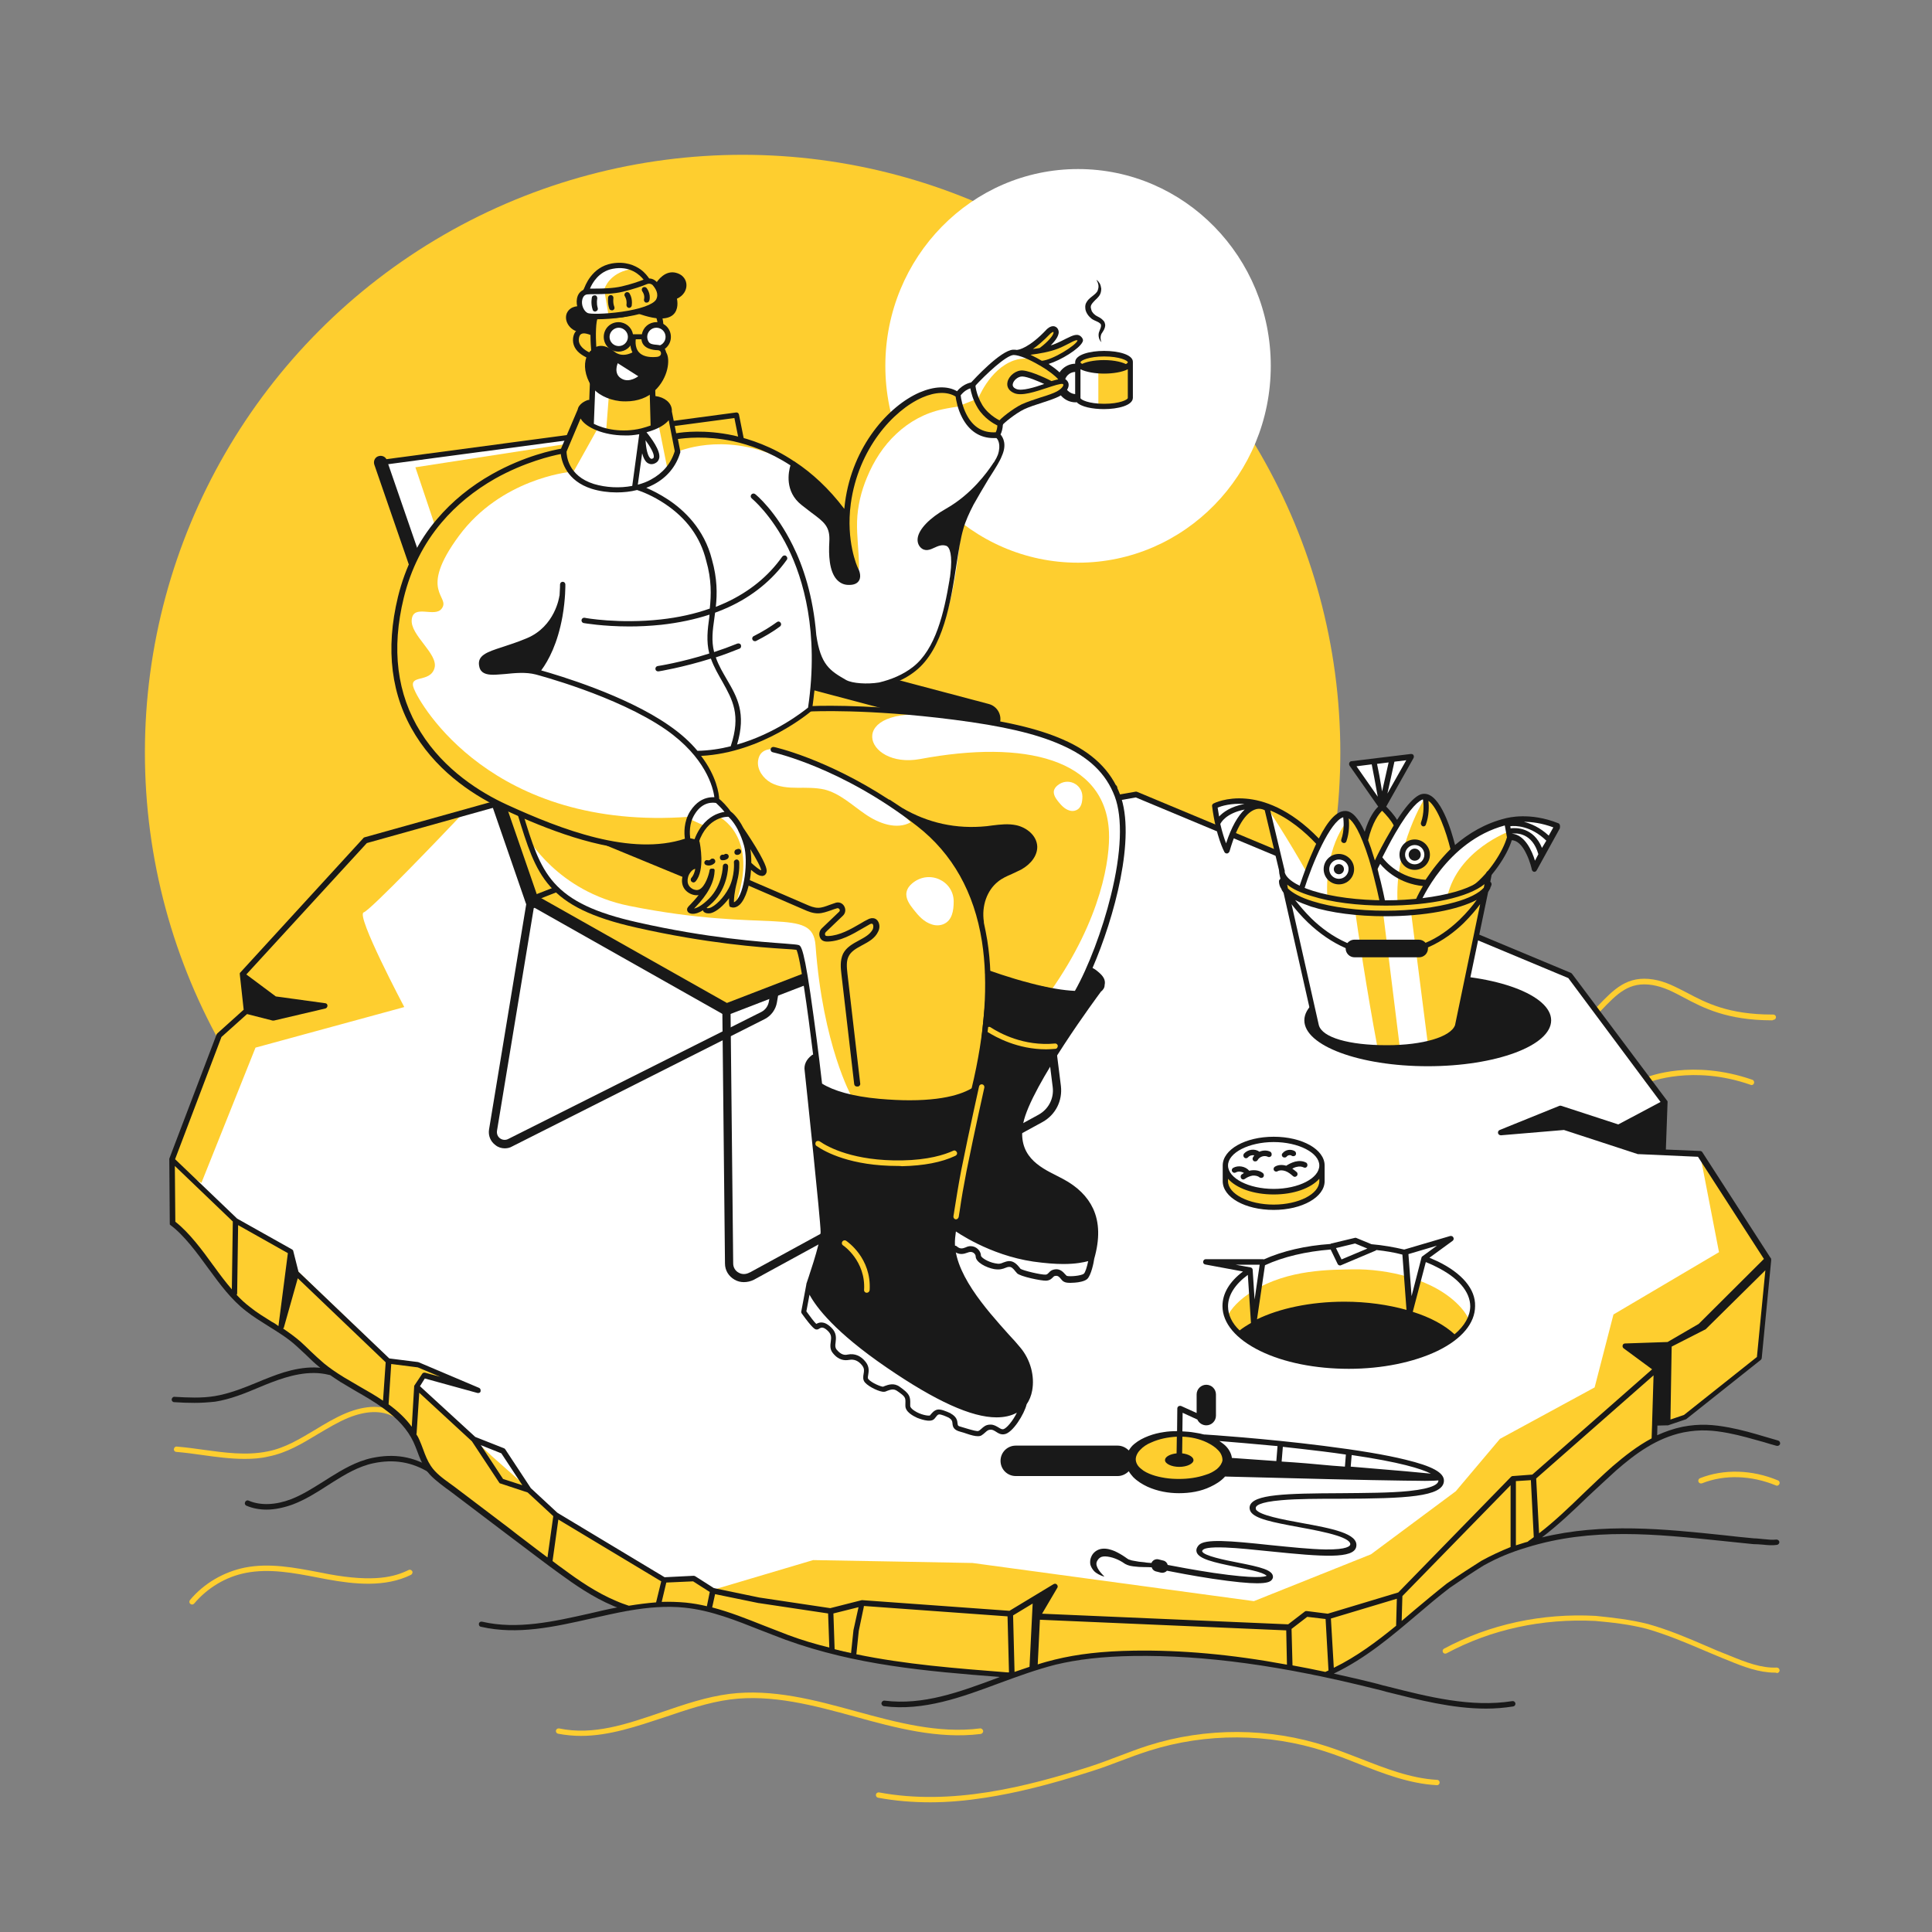 <?xml version="1.0" encoding="utf-8"?>
<!-- Generator: Adobe Illustrator 22.0.0, SVG Export Plug-In . SVG Version: 6.00 Build 0)  -->
<svg version="1.1" id="Layer_4" xmlns="http://www.w3.org/2000/svg" xmlns:xlink="http://www.w3.org/1999/xlink" x="0px" y="0px" viewBox="0 0 800 800" style="enable-background:new 0 0 800 800;" xml:space="preserve">

<rect x="0" y="0" width="800" height="800" fill="#808080" stroke="none"/>

<circle cx="307.5" cy="311.6" r="247.5" style="fill:#FECE2F;"/>
<g>
	<ellipse cx="326.9" cy="477.7" rx="161.2" ry="93.1" style="fill:#FECE2F;"/>
</g>
<ellipse cx="446.4" cy="151.5" rx="79.8" ry="81.5" style="fill:#FFFFFF;"/>
<g>
	<g>
		<path d="M650.2,404l38.7,52.3l-18.8,10.3l-23.8-7.4l-21.3,8.6l22.8-1.1l32,10.2l23.8,0.9l28.7,44l-13.6,14l-13.6,12.5
			l-14.4,8.6c0,0-18.1,0.2-17.5,0.6s12.9,9.7,12.9,9.7l-50.2,43.7l-9,1.3l-47.2,48.3l-29.7,9.1l-8.6-1.5l-7.7,6l-103.6-4.9l5.6-11.6
			l-17.5,10.5l-49.6-3.7l-24.5,2.4l-48.7-8.6c0,0-7.5-4.5-8-4.5s-12.5,0.2-12.5,0.2l-44.4-26.3l-13.7-12.2L208,613l-10.3-15.8
			l-24.8-23.1l2.8-4.3L197,575l-23.9-9.9l-12.1-1.5L123.5,528l-3.7-10.6l-22-12.1L71.2,480l20-51.9l10.3-9l-0.7-16.1l50.4-55.1
			c0,0,163.4-45.8,163.8-45.8s44.5-1.4,44.5-1.4l19.5,0.5l7,3.2l7-1.8l23.1,4.5l44.7,18.4l-7.1,5.7l16.4-2.1l62.8,24.7L650.2,404z" style="fill:#FFFFFF;"/>
	</g>
	<path d="M704,478.2l7.8,40.3l-43.7,25.8l-7.8,30.2l-39.2,21.3l-18.3,21.7l-35.1,26.1L519.2,663l-116.5-15.8l-32-0.6
		l-34-0.6l-40.4,12l-0.9-0.1l-0.1,0.3l-8-4.7l-12.5,0.2l-44.3-26.3l0.1-0.6l-27-23.9l-30.2-28.1c0.1-0.6,0.2-1,0.3-1
		c0.8,0,1.8-4.6,1.8-4.6l22.7,6.2l-25-10.6l-11.4-1.5v0l-42.6-40.9l0.6-5.4l-22-12.1l-26.5-25.2l0.6,27.4l9.8,10l7.8,10.3l7.5,9
		l3.4,3.2l14.7,10v0.1l17.6,14.3l7.6,5.5l8.7,5.7l11.7,6.5v0.1l7.1,6.2l3.6,4.5l-0.1,0.8l4.9,11.7l4.7,6l46.2,35.5l19.9,13.6
		l11.5,5.5l14.9-1.9l9.8,0.7l10.5,1.8l15.8,5.2l17.3,6.6l17.9,4.9l9.6,2l4.7,2.4l43.2,4.7l16.9,1.2l10-3c0,0,23.6-4.1,36.8-5.7
		c13.2-1.6,45.8,2.4,45.8,2.4l22.5,3l15.2,3.2l2.5-1.1L568,682l11.3-9.1c0,0,31.5-24.5,32.2-24.7c0.7-0.3,15.7-7.7,15.7-7.7l6.3-2
		l3.1-1.5l33.1-30.9l15.4-11.2c0.3-0.7,0.9-27.9,0.9-27.9s-12.3-9.3-12.9-9.7s17.5-0.6,17.5-0.6v31.9l7.2-2.1l30.9-24.5l3.5-40.5
		L704,478.2z" style="fill:#FECE2F;"/>
	<g>
		<path d="M725.3,449.3c-0.1,0-0.3,0-0.4-0.1c-24-8.4-42-1.1-42.2-1c-0.6,0.2-1.2,0-1.5-0.6c-0.2-0.6,0-1.2,0.6-1.5
			c0.7-0.3,19-7.6,43.8,1c0.6,0.2,0.9,0.9,0.7,1.4C726.2,449,725.7,449.3,725.3,449.3z" style="fill:#FECE2F;"/>
	</g>
	<g>
		<path d="M733.8,422.5c-18.7,0-28.6-5.2-36.5-9.4c-4.5-2.4-8.3-4.4-13-5.2c-9.7-1.6-14.6,3.5-21.3,10.5l-0.8,0.9
			c-0.4,0.4-1.1,0.4-1.6,0s-0.4-1.1,0-1.6l0.8-0.9c6.9-7.2,12.4-13,23.3-11.2c5,0.8,9.2,3.1,13.7,5.4c8.1,4.3,17.3,9.1,35.5,9.1
			c0.1,0,0.2,0,0.4,0l0,0c0.6,0,1.1,0.5,1.1,1.1c0,0.6-0.5,1.1-1.1,1.1C734,422.5,733.9,422.5,733.8,422.5z" style="fill:#FECE2F;"/>
	</g>
	<g>
		<path d="M100.7,403.1l0.7,16.1l-10.3,9l-20,51.9l6.6,6.3l5.7,3.4l22.4-56l61.6-16.8c0,0-20.2-38.1-16.8-39.2
			c2.8-0.9,32.3-31.7,41.1-41c-23.4,6.6-40.8,11.4-40.8,11.4L100.7,403.1z" style="fill:#FECE2F;"/>
	</g>
	<g>
		<path d="M101.3,604.1c-5.9,0-11.8-0.8-17.5-1.6c-3.5-0.5-7.2-1-10.8-1.3c-0.6,0-1.1-0.6-1-1.2c0.1-0.6,0.6-1.1,1.2-1
			c3.7,0.3,7.4,0.8,10.9,1.3c8.8,1.2,17.9,2.5,26.7,0.7c7.2-1.4,13.2-5.1,19.6-8.9c4.1-2.5,8.4-5.1,13-7c8.1-3.3,15.1-3.4,20.9-0.3
			c0.6,0.3,0.7,1,0.4,1.5s-1,0.7-1.5,0.4c-5.2-2.8-11.6-2.6-19,0.4c-4.4,1.8-8.6,4.4-12.7,6.8c-6.3,3.8-12.7,7.7-20.3,9.2
			C107.9,603.9,104.6,604.1,101.3,604.1z" style="fill:#FECE2F;"/>
	</g>
	<line x1="71.2" y1="480.2" x2="71.4" y2="506.5" style="fill:none;"/>
	<line x1="97.5" y1="505.4" x2="97.1" y2="535.5" style="fill:none;"/>
	<polygon points="120.5,518.3 116.5,549.2 122.7,527.2 	" style="fill:#191919;"/>
	<line x1="160.8" y1="563.6" x2="159.6" y2="582.1" style="fill:none;"/>
	<line x1="172.5" y1="574.3" x2="171.3" y2="593.5" style="fill:none;"/>
	<line x1="230.2" y1="627.4" x2="227.6" y2="646.4" style="fill:none;"/>
	<line x1="275" y1="654.3" x2="272.8" y2="663.6" style="fill:none;"/>
	<line x1="343.9" y1="667.2" x2="344.4" y2="683" style="fill:none;"/>
	<g>
		<path d="M735.8,615.2c-0.1,0-0.3,0-0.4-0.1c-10.2-4.2-21.3-4.6-30.6-0.9c-0.6,0.2-1.2,0-1.5-0.6
			c-0.2-0.6,0-1.2,0.6-1.5c9.8-3.9,21.6-3.6,32.3,0.9c0.6,0.2,0.9,0.9,0.6,1.5C736.6,614.9,736.2,615.2,735.8,615.2z" style="fill:#FECE2F;"/>
	</g>
	<g>
		<path d="M734.9,692.6c-6.5,0-12.9-2.4-19.4-5.1c-3.4-1.3-6.7-2.8-9.9-4.1c-7.5-3.2-15.3-6.5-23.6-8.9
			c-7.2-1.9-14.7-2.7-21.4-3.3c-21.9-1.1-43.2,3.5-61.6,13.4c-0.6,0.3-1.2,0.1-1.5-0.4c-0.3-0.6-0.1-1.2,0.4-1.5
			c18.8-10.1,40.5-14.8,62.8-13.6h0c6.8,0.7,14.4,1.5,21.8,3.4c8.5,2.4,16.3,5.7,23.9,9c3.2,1.4,6.5,2.8,9.9,4.1
			c6.6,2.7,13,5.2,19.4,4.9c0.6,0,1.1,0.4,1.2,1.1c0,0.6-0.4,1.1-1.1,1.2C735.5,692.6,735.2,692.6,734.9,692.6z" style="fill:#FECE2F;"/>
	</g>
	<g>
		<path d="M703.3,416.9" style="fill:none;stroke:#191919;stroke-width:2.24;stroke-linecap:round;stroke-linejoin:round;stroke-miterlimit:10;"/>
	</g>
	<g>
		<path d="M80.6,580.9c-2.8,0-5.7-0.1-8.5-0.3c-0.6,0-1.1-0.6-1-1.2s0.6-1.1,1.2-1c5.5,0.3,11.1,0.6,16.6-0.3
			c6-1,11.8-3.3,17.4-5.6c1.9-0.8,3.8-1.6,5.7-2.3c6.9-2.7,16-5.4,24.8-3.1c0.6,0.1,1,0.7,0.8,1.4c-0.1,0.6-0.7,1-1.4,0.8
			c-8.2-2.1-16.9,0.5-23.5,3c-1.9,0.7-3.8,1.5-5.7,2.3c-5.7,2.4-11.6,4.8-17.9,5.8C86.3,580.7,83.4,580.9,80.6,580.9z" style="fill:#191919;"/>
	</g>
	<g>
		<path d="M110.4,625.1c-2.9,0-5.7-0.5-8.3-1.6c-0.6-0.2-0.9-0.9-0.6-1.5c0.2-0.6,0.9-0.9,1.5-0.6
			c4.9,2.1,11.2,1.8,17.5-0.6c4.9-1.9,9.5-4.9,14-7.7c0.7-0.5,1.5-0.9,2.2-1.4c5-3.1,10.8-6.6,17.4-8c9.1-1.9,17.1-0.6,24.6,4.1
			c0.5,0.3,0.7,1,0.4,1.5c-0.3,0.5-1,0.7-1.5,0.4c-7-4.3-14.5-5.6-23-3.8c-6.2,1.3-11.8,4.7-16.6,7.7c-0.7,0.5-1.5,0.9-2.2,1.4
			c-4.5,2.9-9.2,5.9-14.4,7.9C117.6,624.3,113.8,625.1,110.4,625.1z" style="fill:#191919;"/>
	</g>
	<g>
		<path d="M79.5,664.4c-0.3,0-0.5-0.1-0.7-0.3c-0.5-0.4-0.5-1.1-0.1-1.6c5.8-6.9,13.9-11.6,22.7-13.4
			c10.2-2,20.5,0,30.5,1.9c1.4,0.3,2.8,0.5,4.1,0.8c19.1,3.5,27.5,1.1,33.2-1.7c0.6-0.3,1.2,0,1.5,0.5s0,1.2-0.5,1.5
			c-10.8,5.3-23.5,3.9-34.6,1.9c-1.4-0.3-2.8-0.5-4.2-0.8c-9.8-1.9-19.9-3.8-29.6-1.9c-8.3,1.6-15.9,6.2-21.4,12.7
			C80.1,664.3,79.8,664.4,79.5,664.4z" style="fill:#FECE2F;"/>
	</g>
	<g>
		<path d="M240.6,718.8c-3.1,0-6.3-0.3-9.5-0.9c-0.6-0.1-1-0.7-0.9-1.3c0.1-0.6,0.7-1,1.3-0.9c14.3,3,28.1-1.8,42.7-6.8
			c9-3.1,18.4-6.3,27.9-7.5c17.7-2.2,35.2,2.5,52.3,7.2c16.8,4.6,34.2,9.3,51.4,7.1c0.6-0.1,1.2,0.4,1.3,1c0.1,0.6-0.4,1.2-1,1.3
			c-17.6,2.2-35.2-2.5-52.2-7.2c-16.8-4.6-34.2-9.3-51.4-7.1c-9.3,1.2-18.5,4.4-27.4,7.4C263.8,714.8,252.3,718.8,240.6,718.8z" style="fill:#FECE2F;"/>
	</g>
	<g>
		<path d="M385.3,746.3c-7.5,0-14.7-0.6-21.7-1.9c-0.6-0.1-1-0.7-0.9-1.3c0.1-0.6,0.7-1,1.3-0.9
			c30,5.6,61-2.3,87.3-10.7c4-1.3,8-2.8,11.9-4.3c4-1.5,8.1-3.1,12.2-4.4c23.9-7.6,50.2-7.5,74,0.3c4.7,1.5,9.4,3.4,13.9,5.1
			c10.2,4,20.8,8.2,31.8,8.8c0.6,0,1.1,0.6,1,1.2c0,0.6-0.6,1.1-1.2,1c-11.3-0.6-22.1-4.8-32.5-8.9c-4.5-1.8-9.1-3.6-13.8-5.1
			c-23.4-7.6-49.2-7.7-72.6-0.3c-4.1,1.3-8.2,2.8-12.1,4.3c-3.9,1.5-8,3-12.1,4.3c-17.5,5.6-31,8.9-43.8,10.9
			C400.2,745.6,392.6,746.3,385.3,746.3z" style="fill:#FECE2F;"/>
	</g>
	<g>
		<line x1="295.2" y1="658.8" x2="293.6" y2="666.5" style="fill:none;"/>
		<path d="M669.2,608.9c7.8-6.8,16.7-13.5,28-15.8c6.9-1.3,12-0.9,18.4,0.3c5.2,1,9.9,2.4,14.6,3.7
			c1.9,0.6,3.7,1.1,5.5,1.6c0.6,0.1,1.2-0.2,1.4-0.8c0.1-0.6-0.2-1.2-0.8-1.4c-1.8-0.5-3.5-1-5.5-1.6c-4.7-1.4-9.5-2.8-14.8-3.8
			c-6.5-1.2-12-1.7-19.3-0.3c-3.8,0.8-7.2,2-10.5,3.5l0.1-4l4.1-0.1h0c0,0,0.1,0,0.1,0c0,0,0,0,0.1,0c0,0,0,0,0.1,0l7.4-2.5
			c0.1,0,0.2-0.1,0.3-0.2l30.7-24.4c0.2-0.2,0.4-0.5,0.4-0.8l3.9-40.3v0c0,0,0-0.1,0-0.1c0,0,0-0.1,0-0.1c0,0,0-0.1,0-0.1
			c0,0,0-0.1,0-0.1c0,0,0-0.1,0-0.1s0-0.1,0-0.1c0,0,0,0,0,0l0-0.1c0-0.1-0.1-0.3-0.2-0.4c0,0,0-0.1-0.1-0.1l-28.2-43.7
			c-0.2-0.3-0.5-0.5-0.9-0.5l-14.2-0.6l0.7-19.5l0,0c0,0,0-0.1,0-0.1c0,0,0-0.1,0-0.1c0,0,0,0,0-0.1c0,0,0-0.1,0-0.1s0,0,0-0.1
			c0,0,0-0.1-0.1-0.1c0,0,0,0,0,0L651,403.3c-0.1-0.1-0.3-0.3-0.4-0.4l-179.7-75c-0.2-0.1-0.4-0.1-0.6-0.1l-13.2,2.3l5-3.1
			c0.4-0.2,0.6-0.6,0.5-1c0-0.4-0.3-0.8-0.7-0.9l-45.9-19c-0.1,0-0.1,0-0.2-0.1l-22.4-4.5c-0.2,0-0.4,0-0.6,0l-6.8,2.1l-6.9-3.7
			c-0.1-0.1-0.3-0.1-0.5-0.1h-31.9h0l-31.8,1.2c-0.1,0-0.2,0-0.3,0L151,346.7c-0.2,0.1-0.4,0.1-0.5,0.3l-51,55.7c0,0,0,0,0,0
			c0,0-0.1,0.1-0.1,0.1l0,0c0,0.1-0.1,0.1-0.1,0.2l0,0c0,0.1,0,0.1,0,0.2c0,0,0,0,0,0.1c0,0.1,0,0.1,0,0.2v0l0,0l0,0l1.6,14.6
			L90,427.9c-0.1,0.1-0.2,0.3-0.3,0.4l-19.6,51.5c0,0.1,0,0.1,0,0.2v0c0,0,0,0.1,0,0.1v0l0.2,26.3c0,0,0,0,0,0.1c0,0,0,0.1,0,0.1
			c0,0,0,0.1,0,0.1c0,0,0,0.1,0,0.1c0,0,0,0.1,0,0.1c0,0,0,0.1,0,0.1c0,0,0,0.1,0.1,0.1c0,0,0,0,0.1,0.1s0.1,0.1,0.1,0.1
			c0,0,0,0,0,0c5.6,4.1,11.3,11.9,15.5,17.7l0.6,0.8c4.4,6,9,12.3,15.2,17.1c2.9,2.3,6.2,4.3,9.2,6.2c4,2.5,8.1,5,11.6,8.2
			c1.3,1.2,2.7,2.5,4,3.7c1.8,1.8,3.7,3.6,5.7,5.2c2.4,1.9,5.1,3.8,8.5,6c2.1,1.3,4.3,2.5,6.4,3.8c3.7,2.1,7.6,4.4,11.1,6.9
			c0.1,0.1,0.3,0.2,0.4,0.3c6,4.3,10,8.8,12.4,13.9c0.6,1.3,1.1,2.6,1.6,3.9c0.9,2.5,1.9,5,3.4,7.3c2.1,3.2,5.3,5.5,8.3,7.8
			c0.6,0.4,1.2,0.9,1.8,1.3l23.1,17.5c2.2,1.6,4.3,3.3,6.5,4.9c5.2,3.9,10.5,8,15.8,11.8c6.3,4.6,13.8,9.8,22.1,13.3
			c0.6,0.3,1.2,0.5,1.8,0.7c-3.8,0.7-7.6,1.6-11.4,2.5c-14.7,3.3-30,6.8-44.6,3.4c-0.6-0.1-1.2,0.2-1.3,0.8
			c-0.1,0.6,0.2,1.2,0.8,1.3c15.2,3.5,30.6,0,45.7-3.4c5-1.1,10.1-2.3,15.2-3.2c0,0,0.1,0,0.1,0c0.2,0,0.3,0,0.5-0.1
			c7.6-1.3,15.3-2,22.9-1.2c10.9,1.1,21.3,5.3,31.4,9.3c3.4,1.3,6.9,2.7,10.4,4c29,10.5,58,13,88.7,15.4c-0.3,0.1-0.7,0.3-1,0.4
			c-15.8,5.9-30.8,11.4-46.7,9.4c-0.6-0.1-1.2,0.4-1.3,1c-0.1,0.6,0.4,1.2,1,1.3c16.5,2.1,32.4-3.8,47.7-9.5
			c7.6-2.8,15.5-5.7,23.4-7.7c9.2-2.2,19.5-3.4,32.3-3.6c29.3-0.4,61.3,3.9,100.7,13.8c1.3,0.3,2.5,0.6,3.8,1
			c13.6,3.4,27.5,7,41.4,7c3.8,0,7.5-0.3,11.3-0.9c0.6-0.1,1-0.7,0.9-1.3c-0.1-0.6-0.7-1-1.3-0.9c-17.2,2.7-34.8-1.8-51.8-6.1
			c-1.3-0.3-2.5-0.6-3.8-1c-6.3-1.6-12.4-3-18.3-4.3c13.3-6.4,23.7-15.3,34.7-24.6c4.2-3.6,8.6-7.3,13.3-10.9
			c5.4-3.7,9.7-6.6,14.1-9.3c5.6-3.1,11-5.4,17.7-7.4c27-8.4,53.4-5.6,81.4-2.7c4.1,0.4,8.4,0.9,12.6,1.3c0,0,0.1,0,0.1,0
			c1.2,0,2.4,0.1,3.7,0.2c1.9,0.2,4,0.4,5.9,0.1c0.6-0.1,1-0.6,1-1.2c-0.1-0.6-0.6-1-1.2-1c-1.7,0.2-3.6,0-5.5-0.2
			c-1.3-0.1-2.6-0.3-3.8-0.3c-4.2-0.4-8.4-0.8-12.5-1.3c-24.7-2.6-50.2-5.2-75.3,0.9c6.8-5.2,13-11.1,19-16.9
			C661.3,616.2,665.2,612.5,669.2,608.9z M727.5,561.9l-30.2,24l-5.6,1.9l0.5-30.2l14.1-7.2L731,526L727.5,561.9z M96,533.9
			c-2.6-3-5-6.2-7.3-9.4l-0.6-0.8c-4.1-5.7-9.8-13.4-15.5-17.8l-0.2-23.1l24,23L96,533.9z M112.5,547.3c-3-1.9-6.2-3.8-9-6.1
			c-2-1.5-3.8-3.2-5.5-5c0.1-0.2,0.2-0.4,0.2-0.6l0.4-28.3l20.6,11.6l-3.9,30.2C114.4,548.4,113.5,547.8,112.5,547.3z M158.6,580
			c-3.2-2.2-6.6-4.1-9.9-6c-2.1-1.2-4.3-2.5-6.3-3.7c-3.4-2.1-6-3.9-8.3-5.8c-1.9-1.6-3.8-3.4-5.6-5.1c-1.3-1.3-2.7-2.6-4-3.8
			c-2.3-2-4.8-3.8-7.3-5.5c0.2-0.1,0.4-0.3,0.4-0.6l5.7-20.2l36.4,34.8L158.6,580z M171.6,573.7
			C171.6,573.7,171.5,573.7,171.6,573.7c0,0.1-0.1,0.1-0.1,0.2s0,0,0,0.1c0,0,0,0.1,0,0.1v0l-1,16.7c-2.4-3.3-5.6-6.4-9.6-9.3
			l1.1-16.7l11,1.4l9.3,3.9l-6.3-1.7c-0.5-0.1-1,0.1-1.2,0.5L171.6,573.7C171.6,573.7,171.6,573.7,171.6,573.7z M217.6,638
			c-2.2-1.6-4.3-3.3-6.5-5l-23.1-17.5c-0.6-0.4-1.2-0.9-1.8-1.3c-2.9-2.1-5.9-4.3-7.8-7.2c-1.4-2.1-2.3-4.4-3.2-6.9
			c-0.5-1.3-1-2.7-1.6-4c-0.3-0.7-0.7-1.5-1.2-2.2c0-0.1,0.1-0.2,0.1-0.3l1.1-16.9l21.8,20.1l11.3,17.1c0.1,0.2,0.3,0.4,0.6,0.4
			l11.2,3.7l10.6,9.8l-2.4,17.1C223.6,642.6,220.6,640.3,217.6,638z M199.1,598.4l8.5,3.4l8.7,13.2l-8-2.6L199.1,598.4z
			 M271.7,663.4c0,0,0,0.1,0,0.1c-3.8,0.3-7.6,0.8-11.3,1.4c-1.8-0.6-3.5-1.2-5.3-2c-8.1-3.4-15.5-8.5-21.7-13.1
			c-1.5-1.1-3.1-2.2-4.6-3.4l2.4-17.2l42.6,25.6L271.7,663.4z M292.7,665.1c-2.9-0.7-5.8-1.2-8.8-1.5c-3.3-0.3-6.6-0.4-9.9-0.3
			l1.9-8l11.1-0.5l6.9,4.4L292.7,665.1z M326.3,677c-3.4-1.3-6.9-2.7-10.3-4c-6.8-2.7-13.8-5.5-21.1-7.4l1.2-5.5l18,3.7
			c0,0,0,0,0.1,0l28.7,4.3l0.5,14.1C337.6,680.8,331.9,679.1,326.3,677z M353.4,675l-1,9.5c-2.3-0.5-4.6-1-6.8-1.6l-0.5-14.8
			l10.4-2.6L353.4,675C353.4,674.9,353.4,674.9,353.4,675z M417.1,692.5c-21.5-1.7-42.2-3.3-62.5-7.5l1-9.7l2.1-10
			c0-0.1,0-0.2,0-0.3l59.5,4.3l0.6,23.2H417.1z M426.3,690.2c-2.1,0.7-4.1,1.4-6.2,2.1l-0.6-23.4l8.1-4.9L426.3,690.2z M469.5,683.5
			c-13,0.2-23.3,1.4-32.7,3.7c-2.4,0.6-4.7,1.2-7.1,2l0.9-18.5l102,4.4l0.3,14.2C509.7,685,489,683.2,469.5,683.5z M535.2,689.6
			l-0.4-15.1l6.5-5l7.6,0.9l1.2,21.3c-0.4,0.2-0.8,0.4-1.3,0.6C544.2,691.3,539.6,690.4,535.2,689.6z M552.3,690.6l-1.2-20.4
			l27.3-8.2l-0.3,11.2C570.1,679.7,561.9,685.9,552.3,690.6z M613.4,646.3C613.4,646.3,613.4,646.3,613.4,646.3
			c-4.4,2.8-8.8,5.6-14.3,9.4l0,0c-4.7,3.7-9.1,7.4-13.4,11c-1.8,1.5-3.5,3-5.3,4.5l0.3-10.3l44.8-45.9v25.6
			C621.3,642.3,617.4,644.1,613.4,646.3z M626.5,611.2C626.4,611.2,626.4,611.2,626.5,611.2c-0.1,0-0.1,0-0.2,0s-0.1,0-0.1,0
			c0,0-0.1,0-0.1,0.1c0,0,0,0-0.1,0c0,0-0.1,0.1-0.1,0.1c0,0,0,0-0.1,0l0,0L579,659.4l-29.2,8.8l-8.7-1.1c-0.3,0-0.6,0-0.8,0.2
			l-6.9,5.3l-101.9-4.4l6.3-10.7c0.3-0.4,0.2-1-0.2-1.4s-0.9-0.4-1.4-0.1l-18.2,11l-60.8-4.4c-0.1,0-0.2,0-0.4,0l-13,3.3l-29.4-4.4
			l-18.8-3.9l-7.7-4.9c-0.2-0.1-0.4-0.2-0.7-0.2l-12,0.6l-44.4-26.7l-11-10.2l-10.6-16.1c-0.1-0.2-0.3-0.3-0.5-0.4l-11.9-4.7
			L173.9,574l2-3.2l21.8,6c0.6,0.1,1.2-0.1,1.3-0.7s-0.1-1.2-0.6-1.4l-25-10.6c-0.1,0-0.2-0.1-0.3-0.1l-11.9-1.5l-37.6-35.9
			l-2.2-8.7c0-0.1,0-0.1-0.1-0.2c0,0,0,0,0,0c0,0-0.1-0.1-0.1-0.1l0,0c0,0-0.1-0.1-0.1-0.1c0,0,0,0,0,0s-0.1-0.1-0.1-0.1l0,0l0,0
			c0,0,0,0,0,0l-22.8-12.8l-25.7-24.6l19.2-50.6l10.6-9.5l10.6,2.7c0.1,0,0.2,0,0.3,0l0,0h0c0.1,0,0.1,0,0.2,0l21.3-5
			c0.5-0.1,0.9-0.6,0.9-1.2c0-0.5-0.4-1-1-1l-20.4-2.8l-12.2-9.1l49.9-54.4l163.1-45.6l31.7-1.2h31.6l7,3.8c0.3,0.1,0.6,0.2,0.9,0.1
			l7-2.2l22,4.4l43.8,18.1l-8.2,5c-0.4,0.3-0.7,0.9-0.4,1.3c0.2,0.5,0.7,0.8,1.2,0.7l18.7-3.3l179.1,74.8l38.2,51.3l-17.5,9.3
			l-23.6-7.7c-0.3-0.1-0.5-0.1-0.8,0L621,467.9c-0.5,0.2-0.8,0.7-0.7,1.3c0.1,0.5,0.6,0.9,1.2,0.9l26.1-2.2l30.6,10
			c0.1,0,0.2,0,0.3,0l24.6,1.1l27.3,42.3l-27,26.9l-12.9,7.5l-17.6,0.6c-0.5,0-0.9,0.3-1,0.8c-0.1,0.4,0,0.9,0.4,1.2l11.8,8.7
			l-49.6,43.6L626.5,611.2C626.5,611.2,626.5,611.2,626.5,611.2z M632.9,638.1c-0.1,0.1-0.2,0.2-0.3,0.3c-0.4,0.1-0.7,0.2-1.1,0.3
			c-1.3,0.4-2.6,0.8-3.8,1.2l0-26.6l6.2-0.4l1.2,23.6C634.4,637,633.7,637.6,632.9,638.1z M637.3,634.9l-1.2-22.7l48.6-42.7
			l-0.6,19.7c0,0.1,0,0.1,0,0.2c0,0,0,0,0,0.1l-0.2,6.1c-6,3.2-11.3,7.4-16.2,11.6c-4.1,3.6-8,7.4-11.8,11
			C649.7,624.2,643.8,629.9,637.3,634.9z" style="fill:#191919;"/>
	</g>
</g>
<g>
	<g>
		<polygon points="305,171.8 338.4,337.2 222.2,371.5 157.7,191.5 		" style="fill:#FECE2F;"/>
	</g>
	<g>
		<polygon points="209.5,305 172,193.5 239.3,183.1 237.4,180.8 157.7,191.5 176.7,249.2 		" style="fill:#FFFFFF;"/>
	</g>
	<g>
		<path d="M209,475.5c-1.3,0-2.7-0.4-3.8-1.3c-2.1-1.5-3.1-4-2.7-6.5l15.8-95.7c0.1-0.9,1-1.5,1.9-1.4
			c0.9,0.1,1.5,1,1.4,1.9l-15.8,95.7c-0.2,1.3,0.3,2.5,1.3,3.2c1,0.7,2.3,0.8,3.4,0.2h0L315.3,419c1.7-0.9,2.8-2.5,3.1-4.4l5.8-33.8
			c0.1-0.9,1-1.5,1.9-1.4c0.9,0.1,1.5,1,1.4,1.9l-5.8,33.8c-0.5,2.9-2.3,5.4-4.9,6.8h0l-104.7,52.8C211.1,475.3,210,475.5,209,475.5
			z" style="fill:#191919;"/>
	</g>
	<g>
		<polygon points="220,371.6 229.6,368.5 336,326.9 427.5,369.1 300.8,418 		" style="fill:#FECE2F;"/>
	</g>
	<g>
		<path d="M336,328c-0.5,0-1-0.4-1.1-0.9l-30.8-154c-13.1,1.8-143.8,19.1-146.2,19.5c-0.6,0.1-1.1-0.2-1.3-0.7
			c-0.2-0.6,0.1-1.2,0.7-1.4c0.1,0,0.5-0.1,147.5-19.7c0.6-0.1,1.1,0.3,1.2,0.9l31,155c0.1,0.6-0.3,1.2-0.9,1.3
			C336.1,328,336.1,328,336,328z" style="fill:#191919;"/>
	</g>
	<g>
		<path d="M300.8,420.4c-0.4,0-0.8-0.1-1.2-0.3l-80.9-45.7c-1.2-0.7-1.6-2.1-0.9-3.3c0.7-1.2,2.1-1.6,3.3-0.9l79.9,45.1
			l124.2-47.9c1.2-0.5,2.7,0.1,3.1,1.4c0.5,1.2-0.1,2.7-1.4,3.1l-125.3,48.3C301.4,420.3,301.1,420.4,300.8,420.4z" style="fill:#191919;"/>
	</g>
	<g>
		<path d="M308,530.9c-1.3,0-2.6-0.3-3.8-1c-2.5-1.4-4-3.9-4-6.7L299.1,418c0-0.9,0.7-1.7,1.7-1.7l0,0
			c0.9,0,1.7,0.7,1.7,1.7l1.1,105.2c0,1.6,0.9,3.1,2.3,3.8c1.4,0.8,3.1,0.7,4.5-0.1c0,0,0,0,0.1,0L430,461.6
			c4.2-2.3,6.5-6.8,5.9-11.5l-10-79.8l-90.6-41.8c-0.9-0.4-1.2-1.4-0.8-2.2c0.4-0.9,1.4-1.2,2.2-0.8l91.5,42.2
			c0.5,0.3,0.9,0.7,1,1.3l10.1,80.7c0.7,6.1-2.2,11.9-7.6,14.9l-119.5,65.3C310.8,530.6,309.4,530.9,308,530.9z" style="fill:#191919;"/>
	</g>
	<g>
		<path d="M222.2,372.6c-0.4,0-0.9-0.3-1-0.7c-0.2-0.6,0.1-1.2,0.6-1.5l113.8-44.6c0.6-0.2,1.2,0.1,1.5,0.6
			c0.2,0.6-0.1,1.2-0.6,1.5l-113.8,44.6C222.5,372.6,222.3,372.6,222.2,372.6z" style="fill:#191919;"/>
	</g>
	<g>
		<path d="M220.5,376.1c-1.2,0-2.2-0.7-2.7-1.9L155,192.4c-0.5-1.5,0.3-3.1,1.7-3.5c1.5-0.5,3.1,0.3,3.5,1.7l62.8,181.8
			c0.5,1.5-0.3,3.1-1.7,3.5C221.1,376,220.8,376.1,220.5,376.1z" style="fill:#191919;"/>
	</g>
	<g>
		<path d="M407.7,304.3c-0.6,0-1.1-0.1-1.7-0.2l-84.6-22.4c-3.5-0.9-5.6-4.5-4.6-8c0.9-3.5,4.5-5.6,8-4.6l84.6,22.4
			c3.5,0.9,5.6,4.5,4.6,8C413.2,302.3,410.6,304.3,407.7,304.3z" style="fill:#191919;"/>
	</g>
</g>
<g>
	<g>
		<path d="M335.6,293.6c0,0,20.2-2.5,63,3.7s57.5,15.9,64.5,32.6c7,16.7-3.5,46.3-3.5,46.3l-13.4,35.4l-37.1-8l-0.6,8.3
			c0,0-1.5,27.1-5.8,39c0,0-3.7,6.9-34,5.8c-30.2-1.1-29.7-8.4-29.7-8.4s-7.1-55.1-8.4-56.2s-15.9,0-59-7.8s-51.7-22.6-56-47.8
			c0,0,0.4-16.6,3.2-16.8c2.8-0.2,63.8-8.4,63.8-8.4s17.7,0.9,33.4-5.6C331.7,299.2,335.6,293.6,335.6,293.6z" style="fill:#FECE2F;"/>
	</g>
	<g>
		<path d="M313.9,315c-0.5,3.7,2.1,7.3,5.3,9.1c3.3,1.8,7.2,2.1,10.9,2.1c3.7,0,7.5-0.1,11.2,0.7
			c6.5,1.6,11.5,6.5,17.1,10.3c5.5,3.8,12.9,6.5,18.7,3.3c-9.2-9.6-20.9-16.3-33-21.6C338.7,316.6,315.5,303.1,313.9,315z" style="fill:#FFFFFF;"/>
	</g>
	<g>
		<path d="M218.4,346.7c0,0,12.4,22.4,42.1,28.4c57.2,11.5,76,0,77.2,16.4c3,41.3,14.9,62.5,14.9,62.5s-7.7-0.5-13-4.2
			l-4.7-32.6c0,0-3-25.4-5-25.4c-2,0-20.4-1-40.3-4c-19.9-3-44.8-8.2-55.2-16.2C223.9,363.6,220.2,353.1,218.4,346.7z" style="fill:#FFFFFF;"/>
	</g>
	<g>
		<path d="M423.5,582.6c0,0-4.7,10.1-7.2,10.5c-2.5,0.4-4.7-2.4-7-1.6s-3.4,1.9-4.6,1.9s-8.2-2.4-8.2-2.4
			s-1.2-4.2-2.6-4.5c-1.4-0.3-6.1-1.2-6.1-1.2l-3.2,2.1l-4.9-1.8c0,0-3.8-1.6-4-3.1c-0.1-1.5,0.4-5.1-3.7-6.7
			c-4.1-1.6-3.8,0.5-7.8-1c-4-1.5-6-2.6-5.7-5.9c0.3-3.2-1.6-7-6-6.8c-4.4,0.1-6.6-0.9-7.1-4.5c-0.5-3.6,0.3-8.6-7-8.3l-5.2-6.1
			l1.9-10.2c0,0,4.8,12.1,24.3,26.1c19.5,14.1,35.2,22,35.2,22S409.8,590.4,423.5,582.6z" style="fill:#FFFFFF;"/>
	</g>
	<g>
		<path d="M464.6,342.4c-3.4-26.7-13.7-38.8-76.7-46.1c-38.8-4.5-30.2,22.3-6.9,18c43.3-8.1,76.8-0.2,78.2,30.2
			c0.5,10.5-2.8,35.6-24.3,66.1l11,0.7C445.9,411.2,468,369.1,464.6,342.4z" style="fill:#FFFFFF;"/>
	</g>
	<g>
		<path d="M354.8,449.9c-0.6,0-1-0.4-1.1-1l-5.3-45.6c-0.3-2.5-0.6-5.6,0.7-8.4c1.4-2.7,4-4.1,6.6-5.5
			c2.4-1.3,4.6-2.5,5.7-4.6c0.3-0.7,0.3-1.7,0-2.1c-0.1-0.1-0.3-0.3-0.6-0.2c-0.2,0-0.4,0.1-0.6,0.2c-0.9,0.5-1.9,1.1-2.8,1.6
			c-4.6,2.7-9.3,5.4-14.6,5.6c-0.6,0-2.6,0.1-3.3-1.8c-0.5-1.3-0.2-2.8,0.9-3.8l7.1-6.8c0.4-0.4,0.2-0.9,0.1-1
			c-0.1-0.1-0.4-0.6-1-0.4c-0.8,0.2-1.6,0.5-2.4,0.8c-1.8,0.6-3.6,1.3-5.5,1.3c-2.2,0-4.1-0.8-5.9-1.6L309,366.3
			c-0.6-0.3-0.8-0.9-0.6-1.5c0.3-0.6,0.9-0.8,1.5-0.6l23.9,10.3c1.6,0.7,3.2,1.4,5,1.4c1.5,0,3.1-0.6,4.7-1.2
			c0.9-0.3,1.7-0.6,2.6-0.9c1.4-0.4,2.8,0.2,3.5,1.5c0.7,1.3,0.5,2.8-0.5,3.8l-7.1,6.8c-0.4,0.4-0.5,0.9-0.3,1.3
			c0.1,0.2,0.1,0.4,1.2,0.4c4.8-0.2,9.3-2.8,13.6-5.3c0.9-0.6,1.9-1.1,2.9-1.6c0.5-0.3,1-0.4,1.5-0.5c1.1-0.1,2,0.3,2.6,1.2
			c0.8,1.2,0.9,2.9,0.1,4.4c-1.3,2.8-4,4.2-6.6,5.6c-2.4,1.3-4.6,2.5-5.6,4.6c-1,1.9-0.8,4.4-0.5,7.1l5.3,45.6
			c0.1,0.6-0.4,1.2-1,1.2C355,449.9,354.9,449.9,354.8,449.9z" style="fill:#191919;"/>
	</g>
	<g>
		<path d="M377.7,365.8c-1.1,0.9-2,2.1-2.3,3.5c-0.6,2.6,1.2,5.2,2.8,7.2c2.1,2.7,4.4,5.3,7.7,6.3
			c1.5,0.5,3.2,0.5,4.7-0.1c3.7-1.5,4.3-5.7,4.3-9.4C394.9,364.7,384.7,359.9,377.7,365.8z" style="fill:#FFFFFF;"/>
	</g>
	<g>
		<path d="M437.8,325.3c-0.7,0.6-1.2,1.3-1.4,2.1c-0.3,1.6,0.7,3.1,1.7,4.4c1.3,1.6,2.7,3.2,4.7,3.8
			c0.9,0.3,1.9,0.3,2.8-0.1c2.2-0.9,2.6-3.5,2.6-5.7C448.1,324.6,442,321.7,437.8,325.3z" style="fill:#FFFFFF;"/>
	</g>
	<g>
		<g>
			<g>
				<path d="M452.2,521l-2.4,7.2l-5.9,0.7c0,0-2.4,0.5-4.1-1.4c-1.8-1.9-4.4-0.3-5.7,0.9c-1.4,1.1-6.2-0.7-6.2-0.7
					l-6.3-2.2c0,0-1.2-3.1-5.3-1.9s-9.8-2-9.8-2s-1.5-4.4-3.4-4.2c-1.9,0.1-7.6,1-8.5-1l0.7-8.5c0,0,5.3,6.1,25.4,11.5
					C440.8,524.7,452.2,521,452.2,521z" style="fill:#FFFFFF;"/>
			</g>
			<path d="M454.6,402.3c-0.8-0.7-1.6-1.2-2.2-1.5c9-20.8,18.1-54.1,11.4-71.8c-3.8-10-11.5-17.5-23.7-22.8
				c-10.5-4.6-24.3-7.8-45-10.4c-28.9-3.7-51.6-3.8-59.6-3.4c-0.6,0-1.1,0.6-1,1.2c0,0.6,0.6,1.1,1.2,1c0.2,0,23.3-1.2,59.1,3.4
				c20.4,2.6,34.1,5.8,44.3,10.3c11.8,5.1,18.9,12,22.5,21.5c3.3,8.8,2.8,23.3-1.6,41c-3.5,14.3-9.4,29.8-14.9,39.5
				c-4.7-0.2-10.8-1.2-18.1-3.1c-9.4-2.4-17.4-5.4-17.5-5.4c-0.6-0.2-1.2,0.1-1.5,0.7c-0.2,0.6,0.1,1.2,0.7,1.5c0,0,0.1,0,0.3,0.1
				l-3.2,32.4l-0.7,6.8l-1.1,14.4l-5.5,30.6c0,0-3.5,17.3-3.4,19.4c-0.1,0.1-0.1,0.1-0.2,0.2c-0.4,0.5-0.3,1.2,0.3,1.6
				c0.6,0.4,14.3,10.2,32.7,12.9c5,0.7,9.1,1,12.4,1c5.2,0,8.4-0.7,10.3-1.2c-0.5,2.4-1.2,4.7-1.8,5.2c-1,0.9-6,1.3-7.1,0.9
				c-0.1-0.1-0.4-0.4-0.6-0.6c-0.8-0.9-2.1-2.4-4.2-2.1c-1.5,0.2-2.2,0.9-2.7,1.5c-0.4,0.4-0.6,0.6-1.2,0.7c-2,0.1-9.4-1.7-10.4-2.4
				c-0.1-0.1-0.3-0.3-0.4-0.5c-0.9-1.1-2.4-2.9-4.6-2.7c-0.9,0.1-1.6,0.4-2.2,0.6c-0.9,0.4-1.6,0.7-3.4,0.3
				c-3.1-0.6-5.7-2.4-5.8-3.1c0-1.9-1.8-4-4.3-4c-0.7,0-1.4,0.2-2,0.5c-1.3,0.5-2.3,0.8-3.7-0.4c-0.4-0.4-1.2-0.4-1.6,0
				c-0.4,0.4-0.4,1.2,0,1.6c2.4,2.3,4.6,1.5,6,1c0.5-0.2,0.9-0.3,1.3-0.3c1.3,0,2.1,1.1,2.1,1.8c0,2.5,4.4,4.7,7.6,5.3
				c2.4,0.4,3.7-0.1,4.7-0.5c0.5-0.2,1-0.4,1.5-0.4c1-0.1,1.8,0.7,2.7,1.9c0.2,0.2,0.4,0.4,0.6,0.7c1.3,1.4,10.2,3.2,12.1,3.1
				c1.5-0.1,2.2-0.8,2.7-1.3c0.4-0.4,0.6-0.7,1.3-0.7c0.9-0.1,1.5,0.5,2.2,1.4c0.3,0.4,0.7,0.8,1.1,1c0.6,0.4,1.7,0.5,2.7,0.5
				c0.8,0,1.5-0.1,2-0.1c1.4-0.1,3.9-0.5,5-1.5c1.6-1.5,2.7-6.8,2.9-8.4c2.3-8.1,2.2-15-0.5-20.8c-2.3-4.9-6.4-9-12.4-12.2
				c-0.8-0.4-1.6-0.8-2.5-1.3c-7.4-3.7-16.6-8.4-14-21.8c3.1-15.4,31.6-53.7,31.9-54.1c0.1-0.1,0.1-0.2,0.2-0.3
				c1-0.8,1.6-1.7,1.6-2.8C457.9,405.7,456.8,404.1,454.6,402.3z" style="fill:#191919;"/>
			<g>
				<path d="M433.2,434.5c-11.8,0-20.8-5-24.3-7.2c-0.5-0.3-0.7-1-0.3-1.6c0.3-0.5,1-0.7,1.6-0.3
					c3.7,2.4,13.7,7.9,26.6,6.7c0.6-0.1,1.2,0.4,1.2,1c0,0.6-0.4,1.2-1,1.2C435.7,434.4,434.4,434.5,433.2,434.5z" style="fill:#FECE2F;"/>
			</g>
		</g>
		<path d="M420.8,341.7c-3.3-0.7-6.6-0.3-9.9,0.1c-0.7,0.1-1.5,0.2-2.3,0.3c-12.6,1.3-24.4-1.3-35.1-7.6
			c-2.7-1.8-4.9-3.2-5-3.3c-0.1-0.1-0.3-0.1-0.4-0.1c-26.2-17.1-47.5-21.8-47.7-21.8c-0.6-0.1-1.2,0.3-1.3,0.9
			c-0.1,0.6,0.3,1.2,0.9,1.3c0.3,0.1,28.5,6.2,59.8,30.6c14.6,11.4,23.6,27.4,26.8,47.7c2.7,17.3,1.3,37.8-4.3,61
			c-0.1,0.6,0.2,1.2,0.8,1.3c0.1,0,0.2,0,0.3,0c0.5,0,1-0.3,1.1-0.9c5.7-23.5,7.1-44.3,4.3-61.9c-0.4-2.5-0.9-4.8-1.4-7.2
			c0-0.1,0-0.2,0-0.4c-1-6.6,1.3-13,5.8-16.6c1.7-1.4,3.7-2.3,5.8-3.2c1.2-0.6,2.5-1.2,3.8-1.8c4.3-2.4,6.8-6,6.7-9.6
			C429.3,345.9,425,342.6,420.8,341.7z" style="fill:#191919;"/>
		<path d="M422.5,558c-1.3-1.6-2.9-3.4-4.7-5.3c-9.4-10.5-23.7-26.3-22.3-40.1c0.2-1.9,0.5-4.4,1-7.2
			c0.8-5.3,2.1-12.1,3.7-20.2c3.6-17.9,8-36.7,8-36.9c0-0.1,0-0.2,0-0.3c0.4-0.9,0.6-1.7,0.4-2.6c-0.3-2.3-2.4-3.7-2.5-3.7
			c-0.5-0.3-1.2-0.1-1.5,0.4s-0.2,1.2,0.3,1.5c0,0,0.1,0.1,0.3,0.2c-0.2,0.2-0.3,0.4-0.4,0.6c-0.3,0.5-0.3,1.1-0.3,1.6
			c-0.1,1.1-0.1,2.2-0.2,3.3c-3.1,2.5-10.5,6.3-27.7,6.3c-3.7,0-7.9-0.2-12.5-0.6c-11.2-1-19.1-3.4-23.7-6.3
			c-0.2-1.9-1.7-14.9-3.5-27.8c-3.9-28.9-5.2-29.3-6.3-29.6c-0.7-0.2-2.2-0.3-5.8-0.6c-9.5-0.7-31.8-2.2-60.9-8.8
			c-17.4-3.9-27.7-8.8-34.4-16.3c-6.4-7.2-9.2-16.4-13.1-29.2c-0.2-0.6-0.8-0.9-1.4-0.7c-0.6,0.2-0.9,0.8-0.7,1.4
			c7.9,25.7,11.8,38.6,49.2,47c29.2,6.6,51.6,8.2,61.2,8.8c2.4,0.1,4.3,0.3,5.1,0.4c1.5,2.8,4.6,24.6,6.9,43.4
			c-0.2,0-0.4,0.1-0.5,0.2c-2.4,1.8-3.4,4.1-3,6.5c0.7,6.6,6.6,62.1,6.6,66.7c0,4.7-5.9,21.4-5.9,21.5c0,0,0,0,0,0.1
			c0,0,0,0.1,0,0.1l-2.1,11.2c-0.1,0.3,0,0.6,0.2,0.9c4.6,6.4,5.5,6.5,5.9,6.6c0.6,0.1,1-0.1,1.4-0.4c0.7-0.4,1.6-0.9,3.6,1.1
			c1.5,1.5,1.3,2.8,1.1,4.4c-0.2,1.4-0.4,3.1,0.8,4.6c2.5,3.2,5.1,3.2,6.8,2.9c2.1-0.4,3.9,0.4,5.4,2.3c1,1.3,0.8,2.3,0.6,3.5
			c-0.2,1.1-0.4,2.5,0.6,3.6c1.7,1.9,6.3,4,7.9,3.8c0.4,0,0.9-0.2,1.3-0.4c1.2-0.4,2.5-1,4,0c3.6,2.5,3.6,2.7,3.5,5.5l0,0.6
			c-0.1,2.7,3.4,4.4,4.9,5.1c0.6,0.2,5.3,2.2,7,0.5c0.2-0.2,0.4-0.4,0.6-0.7c0.4-0.5,0.8-1.1,1.3-1.2c0.9-0.2,3.2,0.9,4.1,1.3
			c1.5,0.9,1.5,1.6,1.6,2.4c0.1,1.4,0.5,2.7,3.1,3.4c1.1,0.3,2.1,0.6,2.9,0.9c1.8,0.6,3.3,1,4.5,1c0.6,0,1.2-0.1,1.6-0.4
			c0.6-0.4,1.1-0.8,1.5-1.2c0.8-0.7,1.2-1.1,2.3-1.1c0.8,0,1.4,0.4,2.2,0.9c0.9,0.6,1.9,1.2,3.3,1c3.5-0.4,8.4-8.5,9.3-12.4
			c1.1-1.6,1.9-3.5,2.3-5.7C428.5,569.8,426.7,563,422.5,558z M415.4,591.8c-0.6,0.1-1.1-0.2-1.9-0.7c-0.9-0.5-1.9-1.2-3.3-1.2
			c0,0-0.1,0-0.1,0c-1.9,0-2.8,0.9-3.7,1.7c-0.4,0.3-0.7,0.7-1.2,0.9c-0.5,0.3-2.5-0.3-4.3-0.8c-0.9-0.3-1.9-0.6-3-0.9
			c-1.3-0.3-1.3-0.6-1.4-1.4c-0.1-1.1-0.3-2.7-2.8-4.1c0,0-0.1,0-0.1-0.1c-2-0.9-4.1-1.8-5.5-1.5c-1.3,0.3-2.1,1.3-2.7,2
			c-0.1,0.1-0.3,0.3-0.3,0.4c-0.7,0.3-4-0.3-6.4-1.9c-1.3-0.8-1.8-1.6-1.8-2l0-0.6c0.1-3.5-0.2-4.4-4.4-7.4
			c-2.4-1.7-4.7-0.8-6.1-0.3c-0.3,0.1-0.6,0.3-0.8,0.3c-0.8,0-4.6-1.5-6-3.1c-0.3-0.3-0.3-0.7-0.1-1.8c0.2-1.3,0.6-3.2-1-5.3
			c-2-2.6-4.6-3.7-7.5-3.1c-1.3,0.3-2.8,0.1-4.6-2.1c-0.6-0.8-0.6-1.6-0.4-2.9c0.2-1.8,0.5-4-1.8-6.2c-3.2-3.1-5.2-2-6.2-1.5
			c0,0,0,0,0,0c-0.8-0.7-2.6-3.1-4.1-5.2l1.3-6.9c2.8,5.2,10.5,15.5,32,30.2c20.3,13.9,35.1,20.6,45.4,20.6c3.2,0,6-0.6,8.4-1.9
			c0,0,0.1,0,0.1-0.1C419.4,588.4,416.7,591.6,415.4,591.8z" style="fill:#191919;"/>
		<g>
			<path d="M371.8,482.8c-19.4,0-30-5.7-33.7-8.3c-0.5-0.3-0.6-1-0.3-1.6c0.3-0.5,1-0.6,1.6-0.3
				c3.6,2.5,14.2,8.2,34.1,7.9c10.8-0.2,17.5-2.3,21.2-4c0.6-0.3,1.2,0,1.5,0.6c0.3,0.6,0,1.2-0.6,1.5c-5.7,2.7-13.1,4.1-22.1,4.3
				C372.9,482.8,372.4,482.8,371.8,482.8z" style="fill:#FECE2F;"/>
		</g>
		<g>
			<path d="M358.9,535.3C358.8,535.3,358.8,535.3,358.9,535.3c-0.7,0-1.2-0.6-1.1-1.2c0.7-12-8.6-18.4-8.7-18.4
				c-0.5-0.3-0.7-1-0.3-1.6c0.3-0.5,1-0.7,1.6-0.3c0.4,0.3,10.5,7.1,9.7,20.4C360,534.9,359.5,535.3,358.9,535.3z" style="fill:#FECE2F;"/>
		</g>
		<g>
			<path d="M395.9,504.9c-0.1,0-0.1,0-0.2,0c-0.6-0.1-1-0.7-0.9-1.3c0.1-0.8,0.3-1.6,0.4-2.5c0.8-5,1.6-10.1,2.8-16.4
				c3.6-18,7.4-34.6,7.4-34.8c0.1-0.6,0.7-1,1.3-0.9c0.6,0.1,1,0.7,0.9,1.3c0,0.1-3.8,16.8-7.4,34.7c-1.2,6.2-2.1,11.3-2.8,16.3
				c-0.1,0.8-0.3,1.6-0.4,2.5C396.9,504.4,396.4,504.9,395.9,504.9z" style="fill:#FECE2F;"/>
		</g>
	</g>
</g>
<g>
	<path d="M292.3,350.8l-91.2-37.7l3.2,17.7l82.2,33.9c0.6,0.3,1.2,0.4,1.9,0.5c3.3,0.4,6.6-1.4,7.9-4.6
		C297.9,356.7,296.1,352.4,292.3,350.8z" style="fill:#191919;"/>
</g>
<g>
	<path d="M316.1,359.2c-1.3-3.9-3.2-7.6-5.7-10.8c-1-1.4-2.2-2.7-3.1-4.1c-1.3-2.1-2.8-6.9-5.6-7.3
		c-3.3-0.6-7.1,2.8-9.4,4.8c-1.2,1.1-2.5,2.3-3.1,3.8c-0.7,1.8-0.5,3.9-0.3,5.9c0.1,1.9,0.2,3.8,0.1,5.7c0,0.3,0,0.7-0.2,1
		c-0.2,0.3-0.6,0.4-1,0.5c-1.9,0.6-3.5,2.2-4,4.1c-0.5,1.9,0.1,4.2,1.7,5.4c1.2,0.9,2.7,1.2,4.2,1.4c0.2,0,0.4,0,0.7,0
		c-1.8,1.7-3.2,3.8-4,6.2c-0.1,0.3-0.2,0.7,0.1,1c0.2,0.2,0.5,0.1,0.8,0.1c1.7-0.3,3.3-1,4.5-2.2c-0.3,0.8,0.4,1.7,1.3,1.8
		c0.8,0.1,1.7-0.3,2.4-0.6c1.5-0.7,3-1.5,4.6-2.2c0.5-0.3,1-0.5,1.5-0.9c1.2-1.2,1.1-3.3,2.4-4.4c-0.3,1.7-0.4,3.5-0.4,5.3
		c0,0.3,0,0.6,0.2,0.9c0.4,0.4,1-0.1,1.4-0.5c1.6-1.8,3.3-3.7,4-6c0.3-1,0.4-2.1,0.5-3.1c0.2-2.1,0.4-4.2,0.6-6.3
		c1.5,0.9,3,1.7,4.6,2.3c0.4,0.2,1,0.3,1.4,0.1C316.4,360.6,316.3,359.8,316.1,359.2z" style="fill:#FECE2F;"/>
	<g>
		<path d="M305.9,374.6c0.6-1.3,1.1-2.6,1.7-3.9c0.3-0.7,0.7-1.5,1-2.2c0.1-0.3,0.7-1.7,0.6-1.5
			c0.1-0.4,0.2-0.7,0.3-1.1c-0.2-1.3,0.1-2.7,0.6-4c0-0.3,0-0.6,0-0.8c0-2.7-0.5-5.4-0.7-8c-0.1-0.8-0.1-1.6-0.2-2.4v0
			c0-0.1,0-0.1-0.1-0.2c-0.1-0.5-0.3-1.1-0.4-1.6c-0.1-0.3-0.3-0.5-0.4-0.7c-0.9-1.4-1.2-3-1-4.5c-0.9-1.6-1.8-3.1-2.8-4.6
			c-0.4-0.6-0.7-1.2-0.9-1.9c-0.2,0-0.5,0-0.7,0c-0.6,0.1-1.3,0.3-1.9,0.4c-1.1,0.3-2.2,0.3-3.3,0.1l-0.3,0.3c0,0,17.4,8,7.2,36.3
			L305.9,374.6z" style="fill:#FFFFFF;"/>
	</g>
	<g>
		<path d="M312.9,350.7c-2.2-3.6-4.5-7-5.1-7.9c-2.3-4.5-4.8-6.5-5-6.6c-0.5-0.4-1.2-0.3-1.6,0.2
			c-0.4,0.5-0.3,1.2,0.2,1.6c0,0,2.2,1.8,4.2,5.7c0,0.1,0.1,0.2,0.1,0.3c0,0,0,0,0,0c0.9,1.7,1.7,3.7,2.4,6.2
			c1.7,6.3,0.2,19.5-3.4,22.9c-0.3,0.3-0.6,0.4-0.8,0.5c0-1.2,0.1-4,1.3-8.5c0,0,0-0.1,0-0.1c1.2-4.3,0.9-7.9,0.9-8.1
			c-0.1-0.6-0.6-1.1-1.2-1c-0.6,0.1-1.1,0.6-1,1.2c0,0,0.5,5.5-2.1,10.6c-2,3.9-5.7,7.7-8.1,8.3c-0.3,0.1-0.8,0.1-1,0
			c0,0-0.1-0.1-0.1-0.1c0.7-0.6,1.6-1.3,2.5-2.2c6.3-6.2,6.4-14.6,6.4-15c0-0.6-0.5-1.1-1.1-1.1c-0.6,0-1.1,0.5-1.1,1.1
			c0,0.1-0.1,7.8-5.7,13.4c-3,3-5.1,3.9-6.2,4.1c0.1-0.1,0.1-0.1,0.2-0.2c2.6-2.7,8-8.4,8.3-15.3v0c0,0,0-0.1,0-0.1s0-0.1,0-0.1
			s0-0.1,0-0.1c0,0,0-0.1,0-0.1s0-0.1,0-0.1s0-0.1,0-0.1c0,0,0-0.1-0.1-0.1c0,0,0-0.1-0.1-0.1c0,0,0,0-0.1-0.1s0,0-0.1-0.1
			c0,0-0.1,0-0.1,0c0,0-0.1,0-0.1,0s-0.1,0-0.1,0s-0.1,0-0.1,0h0c0,0,0,0-0.1,0c0,0,0,0-0.1,0h0c0,0-0.1,0-0.1,0s-0.1,0-0.1,0
			s-0.1,0-0.1,0s-0.1,0-0.1,0c0,0-0.1,0-0.1,0s0,0-0.1,0c0,0-0.1,0-0.1,0.1c0,0,0,0-0.1,0.1c0,0,0,0.1-0.1,0.1c0,0,0,0-0.1,0.1
			s0,0.1-0.1,0.1c0,0,0,0.1,0,0.1s0,0.1,0,0.1c0,0,0,0.1,0,0.1v0c-0.3,1.8-1.8,6.6-4.2,7.8c-0.8,0.4-1.6,0.3-2.6-0.1
			c-3.2-1.6-2.2-4.7-1.9-5.6c0.7-1.7,2-2.8,2.8-2.8c-0.3,1.5-0.8,2.8-1.6,3.7c-0.4,0.4-0.4,1.2,0.1,1.6c0.2,0.2,0.5,0.3,0.7,0.3
			c0.3,0,0.6-0.1,0.9-0.4c4.1-4.7,1.8-15.8,1.7-16.3c-0.1-0.6-0.7-1-1.3-0.9c-0.6,0.1-1,0.7-0.9,1.3c0.4,1.7,0.9,5.2,0.7,8.4
			c-2.1-0.1-4.2,1.9-5.2,4.2c-1.1,2.7-1,6.5,2.9,8.4c0.9,0.4,1.7,0.6,2.5,0.6c0.3,0,0.6,0,0.9-0.1c-1.2,1.6-2.4,2.8-3.3,3.8
			c-1.2,1.2-1.5,1.6-1.5,2.2c0,0.7,0.4,1.3,1.2,1.6c0.3,0.1,0.7,0.2,1.2,0.2c0.9,0,2.4-0.3,4.2-1.5c0,0.3,0.2,0.6,0.5,0.8
			c0.4,0.3,0.9,0.5,1.7,0.5c0.3,0,0.7,0,1.1-0.1c2.3-0.6,5.2-3.1,7.5-6.2c-0.1,1.9,0,2.8,0.1,2.9v0c0,0,0,0,0,0.1c0,0,0,0.1,0,0.1
			s0,0,0,0.1c0,0,0,0.1,0.1,0.1c0,0,0,0,0,0.1c0,0,0,0,0.1,0.1c0,0,0,0,0.1,0.1l0,0c0.1,0.1,0.2,0.1,0.3,0.1c0.3,0.1,0.7,0.2,1,0.2
			c0.8,0,1.7-0.3,2.7-1.2c2.5-2.4,4.3-8.4,4.7-14.4c1.4,1.2,3.1,2.5,4.5,2.5c0.1,0,0.2,0,0.3,0c0.7-0.1,1.2-0.5,1.5-1.2
			C317.7,360.5,317.8,358.9,312.9,350.7z M311.1,357.3c0-2-0.1-3.9-0.4-5.7c2.5,4.1,4.4,7.6,4.5,8.8
			C314.5,360.2,312.7,358.8,311.1,357.3z" style="fill:#191919;"/>
		<path d="M292.4,358.2c0.3,0.1,0.7,0.2,1.1,0.2c0.9,0,1.8-0.4,2.4-1c0.4-0.4,0.4-1.2-0.1-1.6c-0.4-0.4-1.2-0.4-1.6,0.1
			c-0.3,0.3-0.7,0.4-1.1,0.3c-0.6-0.2-1.2,0.1-1.4,0.7C291.5,357.4,291.8,358,292.4,358.2z" style="fill:#191919;"/>
		<path d="M299.1,356.2c0.1,0,0.3,0,0.4,0c0.7,0,1.4-0.3,1.9-0.7c0.4-0.4,0.5-1.1,0.1-1.6c-0.4-0.4-1.1-0.5-1.6-0.1
			c-0.1,0.1-0.3,0.2-0.5,0.1c-0.6-0.1-1.2,0.3-1.3,1C298,355.6,298.4,356.2,299.1,356.2z" style="fill:#191919;"/>
		<path d="M305.2,354L305.2,354c0.6,0,1-0.2,1.4-0.6c0.4-0.4,0.4-1.1,0-1.6c-0.4-0.4-1.1-0.4-1.5-0.1
			c-0.6,0-1,0.6-1,1.2C304.1,353.6,304.6,354,305.2,354z" style="fill:#191919;"/>
	</g>
</g>
<g>
	<g>
		<path d="M454,115.9c0.6,0.3,1,0.9,1.4,1.5c0.3,0.6,0.5,1.3,0.6,2.1c0,0.7-0.1,1.5-0.4,2.2c-0.3,0.7-0.8,1.3-1.3,1.8
			c-0.5,0.5-1,0.9-1.4,1.4c-0.4,0.4-0.8,0.9-1,1.3c-0.2,0.4-0.3,0.9-0.2,1.3s0.2,0.9,0.4,1.4c0.3,0.4,0.6,0.9,1,1.2
			c0.2,0.2,0.4,0.3,0.6,0.5c0.2,0.1,0.5,0.3,0.7,0.4c0.6,0.3,1.2,0.6,1.8,1.1c0.3,0.3,0.6,0.5,0.9,0.9c0.3,0.4,0.4,0.8,0.5,1.3
			c0.1,0.4,0,0.9-0.1,1.3c-0.1,0.4-0.3,0.7-0.4,1c-0.3,0.6-0.7,1.1-1,1.6c-0.5,1-0.5,2.4,0,3.5c-1-0.9-1.4-2.5-1.1-3.9
			c0.2-0.7,0.5-1.3,0.7-1.9c0.1-0.3,0.2-0.6,0.2-0.8c0-0.2,0-0.4,0-0.6c-0.1-0.4-0.4-0.6-0.8-0.9c-0.4-0.3-1-0.5-1.6-0.8
			c-0.3-0.1-0.6-0.3-1-0.5s-0.6-0.4-0.9-0.7c-0.6-0.5-1.1-1.1-1.5-1.8s-0.7-1.5-0.7-2.3c-0.1-0.9,0.1-1.8,0.6-2.5
			c0.4-0.7,1-1.3,1.5-1.7c0.5-0.4,1-0.8,1.5-1.2c0.5-0.4,0.9-0.8,1.2-1.2c0.3-0.4,0.5-1,0.6-1.6c0.1-0.6,0.1-1.2-0.1-1.8
			C454.6,117,454.3,116.4,454,115.9z" style="fill:#191919;"/>
	</g>
	<g>
		<g>
			<path d="M446.3,151.4c0,0,11.5,4.9,21.5-0.6l0.8,10.8c0,0,1.6,5.2-6.2,6s-13.6,0.6-15.8-2.4L446.3,151.4z" style="fill:#FECE2F;"/>
		</g>
		<g>
			<path d="M457.2,146.5c-3.7,0-10.7,1.2-10.5,3.5c0.2,2.4,7.1,3.2,11,3.2c3.9,0,10.4-2.2,10.3-3.7
				C467.8,148.1,463.7,146.4,457.2,146.5z" style="fill:#FECE2F;"/>
		</g>
		<g>
			<path d="M446.7,165.2c1.3,1.9,4.2,2.7,8.1,2.9V154l-0.1-0.7c-4.8-0.4-8.4-1.9-8.4-1.9L446.7,165.2z" style="fill:#FFFFFF;"/>
		</g>
		<g>
			<g>
				<path d="M447.5,151c1.8,1.2,5.5,2.1,9.9,2.1c4.2,0,7.8-0.7,9.6-1.9c-1.8-1.2-5.5-2.1-9.9-2.1
					C452.9,149.1,449.3,149.9,447.5,151z" style="fill:#191919;"/>
			</g>
			<path d="M457.2,145.3c-5.8,0-12,1.5-12,4.7v0.6c-4.3,0.1-7.8,3.7-7.8,8c0,4.4,3.6,8,8,8c0.1,0,0.3,0,0.4-0.1
				c1.8,2,6.7,2.9,11.3,2.9c5.8,0,12-1.5,12-4.7V150C469.3,146.8,463,145.3,457.2,145.3z M457.2,147.6c6.4,0,9.8,1.7,9.8,2.4
				c0,0.7-3.4,2.4-9.8,2.4c-6.3,0-9.8-1.7-9.8-2.4C447.4,149.3,450.9,147.6,457.2,147.6z M440.8,158.6c0-2.5,1.9-4.5,4.4-4.6v9.2
				C442.8,163,440.8,161,440.8,158.6z M457.2,167.2c-6.4,0-9.8-1.7-9.8-2.4v-11.9c2.4,1.2,6.2,1.8,9.8,1.8c3.6,0,7.5-0.6,9.8-1.8
				v11.9C467,165.5,463.6,167.2,457.2,167.2z" style="fill:#191919;"/>
		</g>
	</g>
</g>
<g>
	<g>
		<path d="M420.5,147.1c0,0,8.4-4.1,10.3-6.3s4.5-5.3,6-4.4c1.5,0.9-3.5,7.5-4.4,8c0,0,13.4-6,14.5-4.3
			c1,1.7-5.6,6.7-6,6.8c-0.4,0.1-10.4,3.6-10.4,3.6l-5.4,0.3L420.5,147.1z" style="fill:#FECE2F;"/>
	</g>
	<g>
		<path d="M402.7,159.6c0,0,11.2-13.7,16.1-13.5s13.4,4.9,13.9,4.9c0.4,0.1,7,5.6,7,5.6s-3.2,2.4-4.2,2.5
			c-1,0.1-6.3-3.1-6.3-3.1l-5.9-0.8c0,0-6.3,1.2-4.6,4.4s3.4,3.3,5.6,2.8c2.2-0.5,10.2-2.8,10.2-2.8s5.8-2.4,6.8-0.7
			c1,1.8-3.1,4.6-5,5s-10.5,3.5-12.5,4.7s-9.6,6.8-9.6,6.8s-6.3-3.3-8.5-7.7C403.4,163.5,402.7,159.6,402.7,159.6z" style="fill:#FECE2F;"/>
	</g>
	<g>
		<path d="M402.7,159.6l2.1,6c0,0,4.7-12.6,14.9-16.3c4.2-1.5,7.5-0.5,7.5-0.5s-4.9-3.8-9.6-2
			C412.9,148.7,402.7,159.6,402.7,159.6z" style="fill:#FFFFFF;"/>
	</g>
	<path d="M448,139.8c-1.6-2.1-3.8-0.9-6.5,0.4c-1.2,0.6-2.7,1.4-4.4,2.1c-0.6,0.3-1.3,0.5-2,0.7c2-2,3.9-4.5,3.1-6.4
		c-0.4-1.1-1.3-1.4-1.7-1.5c-1.6-0.3-3.1,1.3-3.1,1.3c-7.3,7.8-11.7,8.4-11.8,8.4c-0.2,0-0.3,0.1-0.5,0.1c-0.6-0.1-1.1-0.1-1.6-0.1
		c-5.2,0.3-16.2,12.3-17.5,13.7c-0.4,0.4-0.4,1.2,0.1,1.6c0.2,0.2,0.5,0.3,0.7,0.3c0.3,0,0.6-0.1,0.8-0.4c4.5-4.9,12.8-12.7,16-13
		c0.1,0,0.1,0,0.2,0c2.2,0,6.6,1.9,10.5,4.2c0.1,0.1,0.2,0.1,0.4,0.2c3.4,2,6.4,4.3,7.5,5.7c-0.8,0.1-1.7,0.4-2.8,0.7c0,0,0,0,0,0
		c-0.3-0.2-8-4.1-11.9-4.4c-2.7-0.2-5.7,2.1-6.3,4.7c-0.5,2.1,0.6,3.8,2.8,4.7c3.1,1.3,8.7-0.6,13.6-2.2c2.4-0.8,5.7-1.9,6.5-1.6
		c0.2,0.1,0.2,0.3,0.2,0.4c0,0.6-0.9,1.7-2.7,2.7c-1.3,0.7-3.8,1.6-6.5,2.4c-2.8,0.9-5.8,1.9-8,2.9c-3.7,1.8-9,6-9.9,7.4
		c-0.3,0.5-0.2,1.2,0.3,1.6c0.2,0.1,0.4,0.2,0.6,0.2c0.4,0,0.7-0.2,0.9-0.5c0.6-0.9,5.5-4.9,9-6.6c2.1-1,4.9-1.9,7.7-2.8
		c2.8-0.9,5.4-1.8,6.9-2.6c2.4-1.3,3.8-2.9,3.9-4.5c0.1-0.9-0.3-1.8-1.1-2.4c-0.2-0.2-0.5-0.3-0.7-0.4c-0.7-2-4-4.4-6.5-6.1
		c5.2-1.6,12.6-6.2,14-9C448.7,140.9,448.3,140.2,448,139.8z M420.9,161.1c-1.8-0.7-1.6-1.8-1.5-2.2c0.3-1.4,2.1-3,3.8-3
		c0.1,0,0.1,0,0.2,0c2.2,0.1,6.3,1.9,9,3.1C428.4,160.4,423.2,162,420.9,161.1z M435,138.1c0.3-0.3,0.9-0.6,1.1-0.7
		c0,0,0,0.1,0.1,0.1c0.4,1-2.3,4.1-5.7,6.6c-1,0.2-1.9,0.3-2.8,0.4C429.5,143.3,432,141.2,435,138.1z M431.4,149.4
		c-1-0.6-2.8-1.6-4.7-2.5c3.4-0.4,8-1.2,11.3-2.5c1.9-0.7,3.4-1.6,4.7-2.2c2.4-1.3,3.1-1.5,3.5-1.2C445.5,143,436,149,431.4,149.4z" style="fill:#191919;"/>
</g>
<g>
	<g>
		<path d="M270.3,159.9l-0.5,17.4c0,0-11.6,3-18.8,1c-7.2-2-5.5-3.4-5.5-3.4l0.7-17.8L270.3,159.9z" style="fill:#FECE2F;"/>
	</g>
	<g>
		<polygon points="252.5,158.8 251,178.3 245,175.8 246.5,150.6 		" style="fill:#FFFFFF;"/>
	</g>
	<g>
		<g>
			<path d="M402.7,159.6c0,0,0.3,10.9,11.5,15.9l-0.9,4.5c0,0-8.3,1.8-13.1-6.5c-4.7-8.3-3.2-10.5-3.2-10.5L402.7,159.6
				z" style="fill:#FECE2F;"/>
		</g>
		<g>
			<path d="M396.8,163.6c0,0,4.1-4.8,5.9-3.9l1.5,5.6l-6.3,2.5L396.8,163.6z" style="fill:#FFFFFF;"/>
		</g>
		<g>
			<g>
				<path d="M285.5,339.1l5.9,2.7c0,0,7.3-5.1,10.8-4.7l-5.2-5.8C297,331.4,290.3,329.4,285.5,339.1z" style="fill:#FFFFFF;"/>
			</g>
			<g>
				<path d="M280,180.4c0,0,21.5-5,48.3,11.9l16.8,19.8l5.2-0.2c0,0,1.1-16.8,12.5-32.8s26.5-20,33.4-15.5
					c0,0,0.9,7.3,5.4,11.8c4.5,4.5,11.6,4.7,11.6,4.7s3.7,5.4-0.2,10.8c-3.9,5.4-12.9,18.3-14.7,27.6s-2.8,44.8-20.3,59.5
					c-14.2,11.9-40.9,6.5-40.9,6.5l-1.5,9.1c0,0-24.1,19.2-46.7,18.7c0,0,7.7,9,8,19c0,0-6.5-1.9-10.3,4.7S285,348,285,348
					s-6.2,2.8-17.7,2.8s-32.5-6.3-32.5-6.3l-21.3-8c0,0-20.9-7.5-35.8-26.7c-14.9-19.2-17-41.4-11.6-62.7s25.7-54.7,67.3-59.9
					L280,180.4z" style="fill:#FFFFFF;"/>
			</g>
			<g>
				<path d="M396.3,163.6c-6.9-4.5-22-0.6-33.4,15.5s-12.5,32.8-12.5,32.8l-2.7,0.1c0.2,5.4,0.7,10.8,1.8,16.1
					c0.6,3.1,1.4,6.2,3.2,8.7c0.2,0.3,0.5,0.6,0.9,0.8c1.3,0.4,2-1.4,2.1-2.8c0-6.3-1-12.7-0.8-19c0.2-6.2,1.7-12.4,4.1-18.1
					c2.8-6.8,6.8-13.1,12.2-18.1c5.3-5,11.9-8.6,19-10.1c2.7-0.6,5.1-0.9,6.7-1.2c1.3-0.3-0.6-1.5-0.1-2.8
					C396.4,164.3,396.3,163.6,396.3,163.6z" style="fill:#FECE2F;"/>
			</g>
			<g>
				<path d="M322,189.2l-0.2-0.7c-23.7-12.4-41.8-8.2-41.8-8.2l-3.1,0.4c-0.3,0.4-0.4,0.6-0.4,0.6l4.1,5.7
					C280.6,187.1,298.9,178.8,322,189.2z" style="fill:#FECE2F;"/>
			</g>
			<g>
				<path d="M171.4,285.2c-2.5-6.2,6.6-2.2,8.5-8.5c1.8-5.9-10.2-13.7-9.4-20.2c0.7-6.5,9.6-0.6,12.4-4.5
					c3.9-5.2-10.2-6.7,7.2-30.2s45.4-26.3,45.4-26.3l11.6-9.6l-0.6-0.7l-13.1,1.9c-41.5,5.2-61.9,38.6-67.3,59.9
					s-3.4,43.5,11.6,62.7s35.8,26.7,35.8,26.7l21.3,8c0,0,20.9,6.3,32.5,6.3c11.6,0,17.7-2.8,17.7-2.8s-1.6-4.3,0.6-9.7
					C203.7,344.3,173.8,291.4,171.4,285.2z" style="fill:#FECE2F;"/>
			</g>
			<g>
				<path d="M258.7,179.1c2.1,0,13.1,0.4,18.5-8.7l3.4,16.7c0,0-4.9,13.9-19.3,15.4c-14.5,1.5-24.6-1-27.9-15.4
					l6.6-16.4C240,170.7,243.8,179.3,258.7,179.1z" style="fill:#FECE2F;"/>
			</g>
			<g>
				<path d="M272.8,176.4l3.7,18.4c0,0-7.4,6.5-12.6,6.6l2.5-22.8L272.8,176.4z" style="fill:#FFFFFF;"/>
			</g>
			<g>
				<path d="M247.5,177.4l-10,17.9c10.2,12.2,25.3,6.2,25.3,6.2l3.2-23.1l-10.3,1L247.5,177.4z" style="fill:#FFFFFF;"/>
			</g>
			<g>
				<path d="M414.3,179.9c0.4-0.8,0.9-2.2,1-4.4c0-0.5-0.3-0.9-0.7-1.1c0,0-4.9-2-7.8-6.6c-2.8-4.7-2.9-8.4-2.9-8.4
					c0-0.3-0.1-0.6-0.4-0.8c-0.2-0.2-0.5-0.3-0.9-0.3c-0.1,0-3.5,0.3-6.3,3.7c-4-2.3-9.4-2.1-15.5,0.5
					c-12.7,5.5-27.8,22.1-30.9,45.6c-0.1,0.9-0.2,1.8-0.3,2.6c-6.5-8.6-13.5-14.9-20.3-19.4l-0.1-0.1c-0.1-0.1-0.2-0.1-0.4-0.2
					c-9.1-6.1-18-9.1-25.1-10.7c-11.8-2.5-20.8-1.4-23.7-0.9l-1.8-9c0-0.3,0-0.5,0-0.7c-0.2-2.9-2.9-5.2-6.8-5.7l-0.2-6.5
					c0-0.6-0.5-1.1-1.2-1.1s-1.1,0.5-1.1,1.2l0.5,18.6c-1.1,0.4-2.4,0.8-3.9,1.2c-8,1.9-15.3,0.3-19.6-1.9l0.8-20.6
					c0-0.6-0.4-1.2-1.1-1.2c-0.6,0-1.2,0.4-1.2,1.1l-0.4,10.8c-0.1,0-0.3,0-0.4,0c-0.1,0-3.2,0.9-4.2,3.3c-0.1,0.2-0.1,0.5-0.2,0.7
					l-6.9,16.2c-2.9,0.5-15,2.9-28.5,10.5c-8.9,5-16.6,11.3-22.8,18.6c-7.8,9.1-13.2,20-16.2,32.2c-5.3,21.8-2.9,41.1,7.3,57.4
					c10.1,16.2,25.5,25.7,36.7,30.8c17.8,8.2,39.2,16.6,58.7,16.6c6,0,11.8-0.8,17.3-2.7l3.2,0.7c0.1,0,0.1,0,0.2,0
					c0.5,0,0.9-0.3,1-0.8c3.8-11.4,12.3-10.9,12.6-10.9c0.4,0,0.8-0.2,1-0.6s0.2-0.8,0-1.2c-1.6-2.5-4-4.8-5-5.6
					c-0.1-2-1-9.3-7.5-17.8c25.4-1.3,45.4-18.3,45.8-18.7l0,0l0,0c0,0,0,0,0,0c0,0,0.1-0.1,0.1-0.1c0,0,0,0,0-0.1c0,0,0-0.1,0.1-0.1
					c0,0,0,0,0-0.1c0,0,0-0.1,0-0.1s0-0.1,0-0.1c0,0,0,0,0-0.1c0.4-2.8,0.7-5.6,1-8.2c1.2,0.2,5.9,0.9,12.1,0.9c0.9,0,1.7,0,2.6,0
					c14.1-0.5,22.5-4.8,27-8.4c11.6-9.1,14.7-28.7,17.1-44.4c0.9-5.8,1.7-10.8,2.8-14.5c0.9-3.3,2.5-6.7,4.2-10
					c1.9-3.4,4.1-7.1,5.9-10.1c0.3-0.6,0.7-1.1,1-1.6c2.3-3.6,4.1-6.5,4.8-8.4C417,184.1,415.4,181.2,414.3,179.9z M401.8,160.8
					c0.3,1.7,1,4.7,3.1,8.2c2.6,4.2,6.5,6.4,8.1,7.2c-0.1,1.6-0.5,2.4-0.7,2.8c-5.3,0.3-9.3-2.1-12-7.2c-1.8-3.4-2.4-6.9-2.5-8.1
					C399.2,161.9,400.8,161.1,401.8,160.8z M265.9,187.7c0.5,1.9,1.3,3.5,2.4,4.1c0.4,0.2,0.9,0.4,1.4,0.4c0.5,0,1.1-0.1,1.8-0.5
					c0.8-0.4,1.3-1.2,1.5-2.1c0.5-3.1-3.4-8.3-5.3-10.6c5.1-1.4,7.8-3.3,9.2-5l2.5,12.8c-1.6,5.2-4.9,9.1-9.9,11.8
					c-1.6,0.9-3.5,1.6-5.4,2.1L265.9,187.7z M267.3,182.3c1.9,2.6,3.7,5.6,3.4,7c0,0.2-0.1,0.4-0.3,0.5c-0.6,0.3-0.8,0.2-0.9,0.1
					C268.2,189.2,267.5,185.7,267.3,182.3z M264.7,179.8l-2.9,21.4c-5.2,1-10.9,0.7-15.9-0.8c-10.8-3.4-11.3-11.9-11.3-13.4
					l5.8-13.7c0.1,0.1,0.1,0.2,0.2,0.3c2.1,3.4,9.3,6.7,18,6.7C260.4,180.4,262.5,180.2,264.7,179.8z M300,336.2
					c-1,0.1-2.3,0.5-3.7,1.1c-2.7,1.3-6.4,4.1-8.7,10.2l-1.8-0.4c-0.2-1.7-0.6-6.1,1.9-10c3.3-5.4,7.8-4.8,8.8-4.6
					C297,333,298.6,334.4,300,336.2z M302.6,308.9c0,0,0,0.1,0,0.1c-4.3,1.1-9,1.8-13.8,1.9c-2.9-3.5-6.8-7.1-11.9-10.6
					c-18-12.5-45.8-20.7-52.8-22.7c3.1-4.2,6.8-11.2,8.8-22.3c1.3-7.4,1.2-13,1.2-13.3c0-0.6-0.5-1.1-1.1-1.1
					c-0.6,0-1.1,0.5-1.1,1.1c0,0.1,0,1.8-0.2,4.6c0,0.1-0.1,0.2-0.1,0.3s-1.7,12.5-13.5,17.4c-3.8,1.6-7.3,2.7-10,3.6
					c-6.5,2.1-10.8,3.5-9.6,8.3c0.6,2.5,2.8,3.2,5.7,3.2c1.5,0,3.2-0.2,4.9-0.3c4-0.4,8.6-0.9,12.8,0.2l0,0
					c0.3,0.1,33.4,8.7,53.8,22.8c16.5,11.5,19.6,24,20.1,28c-0.7,0-1.6,0-2.5,0.2c-2.1,0.4-5,1.7-7.5,5.6c-2.8,4.4-2.5,9.3-2.2,11.4
					c-22.2,7.3-51-3.7-73.7-14.1c-10.9-5-25.9-14.3-35.7-30c-9.9-15.8-12.2-34.5-7-55.7c2.9-11.8,8.2-22.4,15.7-31.2
					c6-7.1,13.5-13.2,22.1-18.1c12.3-6.9,23.6-9.5,27.2-10.2c0.4,3.2,2.4,11.1,12.8,14.4c3.2,1,6.8,1.5,10.3,1.5
					c2.9,0,5.8-0.3,8.5-1c2.2,0.7,6.7,2.5,11.5,5.7c9,6,14.7,13.8,17.1,23.5c2.3,8,2.1,14.3,1.5,19.9c-6.2,2.2-13,3.7-20.3,4.5
					c-17.1,1.9-31.4-0.6-31.5-0.7c-0.6-0.1-1.2,0.3-1.3,0.9c-0.1,0.6,0.3,1.2,0.9,1.3c0.1,0,7.9,1.4,18.9,1.4
					c4.1,0,8.5-0.2,13.3-0.7c7.1-0.8,13.8-2.2,19.9-4.2c0,0.4-0.1,0.7-0.1,1.1c-0.7,5-1.3,9.9,0,15c-11.6,3.7-21.3,5.2-21.4,5.2
					c-0.6,0.1-1,0.7-0.9,1.3c0.1,0.6,0.6,0.9,1.1,0.9c0.1,0,0.1,0,0.2,0c0.1,0,9.9-1.6,21.7-5.3c0,0,0,0.1,0,0.1
					c1.3,3.6,3.1,6.6,4.8,9.6C303.3,289.8,306.9,296,302.6,308.9z M413.2,188.3c-0.3,0.8-0.8,1.8-1.6,3.1c-0.1,0.1-0.1,0.1-0.2,0.2
					c-0.1,0.1-0.3,0.4-0.6,0.9c-1.9,2.8-8.4,12.1-19,18.1c-6.9,3.9-11.3,8.5-11.8,12.2c-0.2,1.5,0.2,2.8,1.1,3.8
					c1.9,2,4.1,1,5.8,0.2c1.5-0.7,3.1-1.4,4.9-0.8c1.5,0.5,2.7,3.9,1.7,11.8c-0.1,1-0.2,1.7-0.3,1.9c0,0.1,0,0.2,0,0.3
					c-2.3,13.8-5.8,28.9-15.2,36.2c-4.1,3.2-9,5.2-14,6.4c-4.9,0.8-11,0.4-13.6-1c-6.8-3.9-10.6-6.3-12.4-18.7
					c-1.3-16.2-5.5-28.6-9.7-37c-7.1-14.4-15.2-21-15.6-21.3c-0.5-0.4-1.2-0.3-1.6,0.2c-0.4,0.5-0.3,1.2,0.2,1.6
					c0.1,0.1,8.1,6.6,15,20.5c6.3,12.8,12.9,34.8,8.3,66.1c-2,1.6-13.6,10.8-29.4,15.3c3.9-13,0-19.7-4.2-26.9
					c-1.6-2.8-3.4-5.7-4.6-9.2c0,0,0,0,0,0c3.2-1,6.5-2.3,9.8-3.6c0.6-0.2,0.8-0.9,0.6-1.5c-0.2-0.6-0.9-0.8-1.5-0.6
					c-3.2,1.3-6.5,2.5-9.6,3.5c-1.2-4.7-0.6-9.1,0.1-14c0.1-0.7,0.2-1.5,0.3-2.3c1.9-0.7,3.7-1.4,5.4-2.2
					c10.1-4.6,18.3-11.3,24.3-19.7c0.4-0.5,0.2-1.2-0.3-1.6c-0.5-0.4-1.2-0.2-1.6,0.3c-5.7,8.1-13.6,14.5-23.3,19
					c-1.3,0.6-2.8,1.2-4.2,1.8c0.6-5.5,0.6-11.8-1.6-19.6c-3.2-12.7-11.6-20.5-18.1-24.8c-3.5-2.3-6.7-3.9-9.1-4.9
					c1.1-0.4,2.1-0.9,3.1-1.4c5.5-2.9,9.3-7.5,11-13.3v0c0,0,0-0.1,0-0.1c0,0,0-0.1,0-0.1c0,0,0-0.1,0-0.1s0-0.1,0-0.1v0l-1-5.1
					c2.7-0.4,11.6-1.5,22.9,0.9c6.7,1.5,15,4.3,23.7,10c-0.8,2.7-2.5,10.8,4.6,16.4c1.5,1.2,2.8,2.2,4,3.1c5.4,4,7.9,5.8,7.5,12.2
					c-0.3,5.2-0.1,12.1,3.1,15.6c1.3,1.4,2.9,2.2,4.9,2.2c0.1,0,0.2,0,0.3,0c1.9,0,3.3-0.6,4-1.8c1.2-2-0.2-4.8-0.5-5.3
					c-0.2-0.4-5-11-2.9-26.6c3.1-22.6,17.5-38.6,29.6-43.9c5.5-2.4,10.4-2.5,13.8-0.4c0.2,1.4,0.8,5.1,2.7,8.7
					c2.9,5.6,7.4,8.5,13,8.5c0.4,0,0.7,0,1.2,0C413.2,181.9,414.6,184.1,413.2,188.3z" style="fill:#191919;"/>
				<path d="M321.7,257.6c-2.8,2-6,4-9.6,5.8c-0.6,0.3-0.8,1-0.5,1.5c0.2,0.4,0.6,0.6,1,0.6c0.2,0,0.3,0,0.5-0.1
					c3.7-1.9,7.1-3.9,9.9-6c0.5-0.4,0.6-1.1,0.2-1.6S322.2,257.2,321.7,257.6z" style="fill:#191919;"/>
			</g>
		</g>
	</g>
</g>
<g>
	<g>
		<path d="M272.3,128.7l1.4,4.9l0.8,11.6l-1.9,5.2l-17.5-1.9l-8.7-3.5l-2,2.8l-3.9-3c0,0-3.2-6.3-0.7-8.1
			c2.4-1.9,6.5-6.2,6.5-6.2l20-2.3L272.3,128.7z" style="fill:#FECE2F;"/>
	</g>
	<g>
		<path d="M275.9,146c-0.7-1.1-1.8-1.6-3-1.2c-5.1,1.8-7.1-0.3-7.1-0.4c-0.2-0.2-0.5-0.4-0.8-0.4
			c-0.3,0-0.6,0.1-0.8,0.3c-2.6,2.4-6.8,3.8-9.8,1.3c-2.7-2.2-5.3-2.9-7.5-2c-0.3-4.6-0.2-10.8,0.7-12.1c0.4-0.5,0.2-1.2-0.3-1.6
			c-0.5-0.4-1.2-0.2-1.6,0.3c-0.8,1.1-1.2,3.6-1.3,6.2c-1.3-0.4-3.3-0.9-4.9,0c-0.9,0.4-1.9,1.4-2.2,3.6c-0.3,2.7,0.9,5.1,3.6,6.9
			c0.6,0.4,1.3,0.8,1.9,1.1c-1.1,3.1-0.7,7.4,2.1,11.9c2.1,3.2,6.6,5.6,11.8,6.2c0.9,0.1,1.7,0.1,2.5,0.1c4.8,0,9.1-1.6,11.9-4.4
			C276.8,156.4,277.6,148.8,275.9,146z M244,145.9c-1.9-0.9-4.7-2.8-4.3-5.7c0.2-1.5,0.8-1.8,1-1.9c1-0.6,2.8,0,3.8,0.4
			c0,2.8,0.2,5.4,0.3,6.3c0,0,0,0,0,0.1C244.4,145.3,244.2,145.6,244,145.9z" style="fill:#191919;"/>
		<path d="M272.2,136.5c-0.1,0.6,0.2,1.2,0.9,1.3c0.1,0,0.2,0,0.3,0c0.5,0,1-0.3,1.1-0.9c0.7-3.3-0.7-6.9-0.8-7
			c-0.2-0.6-0.9-0.8-1.5-0.6s-0.8,0.9-0.6,1.5C271.5,130.9,272.8,133.9,272.2,136.5z" style="fill:#191919;"/>
	</g>
	<g>
		<circle cx="256.2" cy="139.5" r="5" style="fill:#FFFFFF;"/>
		<circle cx="271.8" cy="139.5" r="5" style="fill:#FFFFFF;"/>
		<path d="M271.8,133.4c-3,0-5.5,2.1-6,5h-3.7c-0.5-2.8-3-5-6-5c-3.4,0-6.1,2.7-6.1,6.1c0,3.4,2.7,6.1,6.1,6.1
			c3,0,5.5-2.1,6-5h3.6c0.5,2.8,3,5,6,5c3.4,0,6.1-2.7,6.1-6.1C277.8,136.1,275.1,133.4,271.8,133.4z M256.2,143.3
			c-2.1,0-3.8-1.7-3.8-3.8c0-2.1,1.8-3.8,3.8-3.8s3.8,1.7,3.8,3.8C260,141.6,258.3,143.3,256.2,143.3z M271.8,143.3
			c-2.1,0-3.8-1.7-3.8-3.8c0-2.1,1.7-3.8,3.8-3.8c2.1,0,3.8,1.7,3.8,3.8C275.6,141.6,273.9,143.3,271.8,143.3z" style="fill:#191919;"/>
	</g>
	<g>
		<path d="M255.8,150.4l8.5,5.4c0,0-3.7,2.9-6.9,1C253.8,154.8,255.8,150.4,255.8,150.4z" style="fill:#FFFFFF;"/>
	</g>
	<g>
		<path d="M272.4,143.8c-4.6-0.1-5.6-1.8-5.6-3.3l-4.5,0c0,0-2.2,9.4,9.7,8.4C276,148.5,275.7,144,272.4,143.8z" style="fill:#FECE2F;"/>
		<g>
			<path d="M270.2,150.1c-3.2,0-5.7-0.9-7.3-2.7c-2.7-3-1.8-7.4-1.8-7.6c0.1-0.6,0.7-1,1.3-0.9c0.6,0.1,1,0.7,0.9,1.3
				c0,0.1-0.7,3.5,1.3,5.7c1.4,1.5,3.8,2.2,7.2,1.9c1.5-0.1,2-0.9,1.9-1.6c0-0.5-0.4-1.2-1.5-1.2c-1.5,0-6.5-0.5-6.6-4.8
				c0-0.6,0.5-1.1,1.1-1.1c0.6,0,1.1,0.5,1.1,1.1c0,2.2,2.8,2.5,4.4,2.6c2.3,0.1,3.6,1.8,3.6,3.4c0,1.7-1.2,3.6-4,3.9
				C271.4,150.1,270.8,150.1,270.2,150.1z" style="fill:#191919;"/>
		</g>
	</g>
	<path d="M280.4,113.1c-5-1.7-8.3,3.5-8.5,3.8c0,0-8.3-4.3-14-0.1c-4.5-0.9-19.9-3.2-16.7,10.1
		c-0.4-0.1-0.7-0.1-1.2-0.1c0,0-3.8-0.4-5.3,2.9c-1.4,3.4,1.7,7.8,6,7.8l5.2,0l0.8-6.6c0,0,9.7,2.3,16.9-1.3
		c20.1,7.5,16.7-5.9,16.7-5.9C285.7,121.2,285.4,114.7,280.4,113.1z" style="fill:#191919;"/>
	<g>
		<g>
			<path d="M271.4,117.4c0,0,3.4,3.1,0.9,6.6c-2.4,3.6-8,4.7-8,4.7l-14.3,2.2l-6.5-0.6c0,0-7.4-4.5-1.7-8.7
				c0.9,0,11-0.7,15.6-1.8C262,118.8,267.9,115.3,271.4,117.4z" style="fill:#FECE2F;"/>
		</g>
		<g>
			<path d="M267.6,116c0,0-4.2-7.5-13.4-5.4c-9.3,2.1-10.6,9.3-10.6,9.3s5.6,1.4,12.8-0.2
				C263.4,118.1,267.6,116,267.6,116z" style="fill:#FFFFFF;"/>
		</g>
		<g>
			<path d="M250,120.4c1.9,0,4-0.2,6.3-0.7c7.2-1.6,11.3-3.7,11.3-3.7s-1.8-3.1-5.5-4.7c-0.5,0.1-1.1,0.1-1.6,0.3
				C252.5,113.3,250.4,118.9,250,120.4z" style="fill:#FECE2F;"/>
		</g>
		<g>
			<path d="M250.4,121.1l1.6,9.6c0,0-12.6,2.4-11.5-5.7S250.4,121.1,250.4,121.1z" style="fill:#FFFFFF;"/>
		</g>
		<g>
			<path d="M271.8,116.6c-0.8-0.8-1.9-1.3-3-1.3c-0.5-0.7-1.6-2.3-3.5-3.7c-2.4-1.7-6.3-3.5-12-2.5
				c-8.2,1.5-11.1,9.2-11.6,10.9c-1.5,0.6-2.5,1.9-2.8,3.7c-0.5,2.7,0.7,6.5,3.5,7.9c0.8,0.4,2.6,0.6,4.8,0.6
				c3.1,0,7.2-0.3,10.6-0.8c6.2-0.9,14-2.7,15.9-6.2C275.1,122.4,274.4,119.3,271.8,116.6z M253.7,111.3c7.2-1.4,11.3,2.6,12.8,4.5
				c-2.1,0.8-5.2,1.9-9.1,2.8c-3.5,0.8-7.8,0.9-10.9,0.9c-0.8,0-1.6,0-2.2,0C245.2,117.3,247.9,112.4,253.7,111.3z M271.7,124
				c-1.2,2.1-6.6,4-14.3,5.1c-7.1,1-13.2,1-14.1,0.5c-1.6-0.8-2.7-3.4-2.2-5.5c0.3-1.3,1-2.1,2.1-2.2c0.8-0.1,1.9-0.1,3.3-0.1
				c3.2,0,7.7-0.1,11.4-1c4.5-1.1,8-2.3,10.1-3.2c0.8-0.3,1.6-0.1,2.2,0.4C271.5,119.5,272.9,121.7,271.7,124z" style="fill:#191919;"/>
			<g>
				<path d="M260.5,127.5c0,0-0.1,0-0.1,0c-0.6-0.1-1-0.6-1-1.2c0.3-2.3-0.6-3.4-0.6-3.5c-0.4-0.5-0.3-1.2,0.2-1.6
					c0.5-0.4,1.2-0.3,1.6,0.2c0.1,0.2,1.4,1.9,1,5.1C261.5,127.1,261,127.5,260.5,127.5z" style="fill:#191919;"/>
			</g>
			<g>
				<path d="M267.8,125.3c-0.1,0-0.2,0-0.3,0c-0.6-0.1-1-0.8-0.8-1.4c0.4-1.8-0.7-3.2-0.7-3.2c-0.4-0.5-0.3-1.2,0.1-1.6
					c0.5-0.4,1.2-0.3,1.6,0.1c0.1,0.1,1.9,2.4,1.2,5.2C268.7,125,268.3,125.3,267.8,125.3z" style="fill:#191919;"/>
			</g>
			<g>
				<path d="M253.3,128.5c-0.4,0-0.9-0.3-1-0.7c-0.8-2.3-0.5-4.6-0.5-4.7c0.1-0.6,0.7-1,1.3-0.9c0.6,0.1,1,0.7,0.9,1.3
					c0,0-0.3,1.9,0.4,3.6c0.2,0.6-0.1,1.2-0.7,1.4C253.5,128.5,253.4,128.5,253.3,128.5z" style="fill:#191919;"/>
			</g>
			<g>
				<path d="M246.4,129c-0.5,0-0.9-0.3-1-0.8c-0.9-2.7-0.3-5-0.3-5.1c0.1-0.6,0.8-0.9,1.4-0.8c0.6,0.1,0.9,0.8,0.8,1.4
					c0,0-0.4,1.8,0.2,3.8c0.2,0.6-0.1,1.2-0.7,1.4C246.6,129,246.5,129,246.4,129z" style="fill:#191919;"/>
			</g>
		</g>
	</g>
</g>
<g>
	<g>
		<ellipse cx="591.2" cy="422.5" rx="51.1" ry="19" style="fill:#191919;"/>
	</g>
	<g>
		<g>
			<g>
				<path d="M557,337c-1.9,0-11.8,8.4-18.3,31.2c0,0,11.3,5.5,33.5,5.4C572.3,373.5,566.2,337,557,337z" style="fill:#FECE2F;"/>
			</g>
			<g>
				<path d="M559,338.6c0,0-10.5,10.1-9.4,32.7l-10.1-2.9c0,0,0.6-6.5,5.1-15.9C549,343,555.1,333.2,559,338.6z" style="fill:#FFFFFF;"/>
			</g>
			<g>
				<path d="M546,348.5c0,0-12.3-14.1-21.4-14.3l7.2,30.2l6.9,3.7L546,348.5z" style="fill:#FECE2F;"/>
			</g>
			<g>
				<path d="M524.6,334.2c0,0,9.3,14.1,16.4,26.9l-2.3,7.1c0,0-6.5-1-6.9-3.7S524.6,334.2,524.6,334.2z" style="fill:#FFFFFF;"/>
			</g>
			<g>
				<path d="M520.8,332.7c0,0-11.5-2.9-17.4,1c0,0-0.3,8.6,3.9,17.1l1.9-3.8l7.3-11.2L520.8,332.7z" style="fill:#FFFFFF;"/>
			</g>
			<g>
				<path d="M572.4,334.1c0,0-4.4,2.8-6.6,13.6c0,0,3.1,10.9,3.3,10.8c0.2-0.1,6.1-10.8,6.1-10.8l3.7-5.7
					C578.9,342.1,574.8,334.3,572.4,334.1z" style="fill:#FECE2F;"/>
			</g>
			<g>
				<polygon points="584.3,313.5 573.1,332.6 568.1,328.1 559.7,316.5 				" style="fill:#FFFFFF;"/>
			</g>
			<g>
				<path d="M590.4,329.3c-3.2-0.4-15.8,14.5-21.3,29.9l3.9,14.1l13.8-0.3c0,0,3.1-7.1,7.7-12.8
					c4.6-5.7,7.3-8.3,7.3-8.3S597.5,330.2,590.4,329.3z" style="fill:#FECE2F;"/>
			</g>
			<g>
				<path d="M590.2,330.1c0,0-12.8,20-11.5,43.7c-1.5,0-6.4,0.8-6.4,0.3s-1.8-14.8-1.8-14.8s5.4-13.6,10.5-22
					C586,328.9,590.2,330.1,590.2,330.1z" style="fill:#FFFFFF;"/>
			</g>
			<g>
				<path d="M623.8,340c0,0-12,1.9-22,11.9c-10,10.1-14.9,21.1-14.9,21.1s19.2-0.6,26.6-8.3
					c7.4-7.7,11.9-17.5,11.9-17.5L623.8,340z" style="fill:#FECE2F;"/>
			</g>
			<g>
				<path d="M625.1,344.2c0,0-21.3,7.6-25.8,27c-1.1,0.6-12.5,2.9-12.5,2.3S591,363.4,599,355c8-8.4,22-14.6,24.8-15
					L625.1,344.2z" style="fill:#FFFFFF;"/>
			</g>
			<g>
				<path d="M644.9,342l-9,16.5c0,0-5.3-13.5-10.5-11.3l-1.5-7.2C623.8,340,635,337.5,644.9,342z" style="fill:#FFFFFF;"/>
			</g>
			<g>
				<g>
					<circle cx="554.4" cy="359.9" r="5.2" style="fill:#FFFFFF;"/>
				</g>
				<g>
					<g>
						<path d="M554.4,366.2c-3.5,0-6.3-2.8-6.3-6.3c0-3.5,2.8-6.3,6.3-6.3c3.4,0,6.3,2.8,6.3,6.3
							C560.7,363.4,557.9,366.2,554.4,366.2z M554.4,355.9c-2.2,0-4,1.8-4,4c0,2.2,1.8,4,4,4c2.2,0,4-1.8,4-4
							C558.5,357.7,556.6,355.9,554.4,355.9z" style="fill:#191919;"/>
					</g>
					<g>
						<circle cx="554.4" cy="359.9" r="2.1" style="fill:#191919;"/>
					</g>
				</g>
			</g>
			<g>
				<g>
					<circle cx="585.8" cy="353.9" r="5.2" style="fill:#FFFFFF;"/>
				</g>
				<g>
					<g>
						<path d="M585.8,360.2c-3.5,0-6.3-2.8-6.3-6.3s2.8-6.3,6.3-6.3c3.4,0,6.3,2.8,6.3,6.3S589.3,360.2,585.8,360.2z
							 M585.8,349.9c-2.2,0-4,1.8-4,4s1.8,4,4,4c2.2,0,4-1.8,4-4S588.1,349.9,585.8,349.9z" style="fill:#191919;"/>
					</g>
					<g>
						<circle cx="585.8" cy="353.9" r="2.5" style="fill:#191919;"/>
					</g>
				</g>
			</g>
			<path d="M645.9,341.6c-0.1-0.3-0.3-0.6-0.6-0.7c-12-4.8-21.1-2.2-21.7-2.1c-8.7,2.1-15.6,6.4-21.1,11.1
				c-1.4-5.6-6-21.4-12.8-21.2c-1.1,0-4.3,0.1-11.2,10.8c-1.3-2.2-3.4-4.4-4.5-5.5l11.3-20.1c0.2-0.4,0.2-0.8,0-1.2
				s-0.6-0.5-1.1-0.5l-24.6,3c-0.4,0-0.7,0.3-0.9,0.7c-0.1,0.4-0.1,0.8,0.1,1.1l11.9,17c-1.4,1.3-3.8,4.4-5.6,10.4
				c-2.6-5.7-5.3-8.6-8-8.6c0,0-0.1,0-0.1,0c-3.4,0-7,3.7-10.9,11.4c-12.1-12.5-23-15.9-30.2-16.5c-8.1-0.7-13.2,1.9-13.4,2
				c-0.4,0.2-0.7,0.7-0.6,1.1c1.6,12.5,5,18.8,5.1,19c0.2,0.4,0.6,0.6,1,0.6c0,0,0.1,0,0.1,0c0.4,0,0.8-0.4,1-0.8
				c3.6-12.6,7.7-16.4,10.6-17.4c1.9-0.7,3.4,0,4,0.3l6,25.2c0.1,0.5,0.6,0.9,1.1,0.9c0.1,0,0.2,0,0.3,0c0.6-0.1,1-0.7,0.8-1.3
				l-5.9-24.7c7.8,3.2,14.3,8.8,19,13.8c-0.4,0.9-0.8,1.7-1.2,2.7c-3.5,7.8-6,15.7-6,15.8c-0.2,0.6,0.1,1.2,0.7,1.4s1.2-0.1,1.4-0.7
				c3.5-11.2,10.9-28.5,16.3-30.2c0.2,1.8,0.5,5.5-0.8,9.2c-0.2,0.6,0.1,1.2,0.7,1.4c0.1,0,0.3,0.1,0.4,0.1c0.4,0,0.9-0.3,1-0.7
				c1.3-3.7,1.2-7.4,1-9.5c1.8,1.2,4.7,5.2,8.4,17c2.7,9,4.5,18,4.5,18.1c0.1,0.5,0.6,0.9,1.1,0.9c0.1,0,0.1,0,0.2,0
				c0.6-0.1,1-0.7,0.9-1.3c0-0.1-1.2-6.4-3.2-13.7c0.1-0.3,0.5-1,1.1-2.2c2.2,2.7,8,8.2,17.7,9.2c-2.1,3.5-3.1,5.9-3.1,6.1
				c-0.2,0.6,0,1.2,0.6,1.5c0.1,0.1,0.3,0.1,0.4,0.1c0.4,0,0.9-0.3,1-0.7c0.1-0.3,10.8-25.6,35-32.1l0.9,4.9
				c-1.6,5.7-7.2,14.6-13.9,19.9c-0.5,0.4-0.6,1.1-0.2,1.6c0.4,0.5,1.1,0.6,1.6,0.2c6.1-4.9,12.4-13.7,14.5-20.5
				c2.2,0.1,4.3,2,6,5.6c1.6,3.2,2.3,6.5,2.3,6.6c0.1,0.4,0.4,0.8,0.9,0.9c0.1,0,0.1,0,0.1,0c0.4,0,0.8-0.2,1-0.6l9.6-17.4
				C646,342.3,646,341.9,645.9,341.6z M504.8,338.1c-0.2-1.2-0.4-2.4-0.6-3.7c1.5-0.6,5.5-1.9,11.1-1.5
				C509.5,334,506.4,336.4,504.8,338.1z M507.7,349.2c-0.7-1.8-1.6-4.5-2.4-8c0.2-0.4,2.1-4.4,10.1-6
				C512.6,337.8,509.9,342.4,507.7,349.2z M582.3,314.8l-7.8,13.8l2.9-13.2L582.3,314.8z M561.7,317.3l6.3-0.8
				c0.4,2.1,1.6,8.2,2.5,13.4L561.7,317.3z M570.2,316.3l4.8-0.6l-2.7,12C571.6,323.3,570.7,318.5,570.2,316.3z M569.3,356.3
				c-0.1-0.4-0.3-0.9-0.4-1.3c-0.8-2.7-1.6-5-2.4-7.1c1.8-7.5,4.5-10.9,5.7-12.1c0.1,0,0.1,0,0.2,0h0l0,0c1.5,1.5,3.8,4.1,4.7,6
				c-0.4,0.7-0.9,1.5-1.3,2.3C573,348.8,570.6,353.5,569.3,356.3z M594.8,358.1c-1.8,2.2-3.2,4.3-4.5,6.2
				c-10.7-0.6-16.6-7.5-17.9-9.3c1.4-2.7,3.2-6.3,5.3-9.9c6.5-11.2,10-13.6,11.5-14.1c0.3,1.6,0.6,5.7-0.8,9.6
				c-0.2,0.6,0.1,1.2,0.6,1.5c0.1,0,0.3,0.1,0.4,0.1c0.4,0,0.9-0.3,1-0.7c1.4-3.8,1.3-7.7,1.1-9.9c3.8,2.7,7.4,13,9.1,20
				C598.3,353.9,596.4,356.1,594.8,358.1z M635.6,356.4c-1.2-4-4.2-10.8-9.6-11.2c2.1-0.3,8.5-0.3,11,8.5L635.6,356.4z M638.5,351.1
				c-3.5-8.6-10.8-8.4-13-8.1l-0.1-0.9c2.1-0.2,8.4-0.3,14.9,6L638.5,351.1z M641.3,346c-3.7-3.4-7.4-5-10.3-5.7
				c3.1,0,7.4,0.5,12.2,2.3L641.3,346z" style="fill:#191919;"/>
		</g>
		<g>
			<g>
				<path d="M616,363.5c0,0-10.9,60.4-12.4,61.3c-1.6,0.9-4.3,8.8-28.5,9s-29.5-8-29.5-8l-13.7-61.3
					c0,0,10,9.4,43.7,9.3C609.2,373.5,616,363.5,616,363.5z" style="fill:#FECE2F;"/>
			</g>
			<g>
				<path d="M573.8,377.9c-0.4,0-0.7,0-1.1-0.1l6.9,55.6l11.6-1.5l-6.9-54.1C580.8,378.2,577.4,377.9,573.8,377.9z" style="fill:#FFFFFF;"/>
			</g>
			<g>
				<path d="M561.1,377c-9.6-0.1-18.9-2.3-27.7-5.8l12.2,54.6c0,0,4.6,7.1,24.8,8C565.8,409.3,562.3,385.5,561.1,377z" style="fill:#FFFFFF;"/>
			</g>
			<path d="M616.9,360.7L616.9,360.7c-0.6-0.2-1.3,0.1-1.4,0.7c-0.9,2.9-5.6,5.8-13,7.9c-7.8,2.2-18.1,3.5-28.7,3.5
				c-11.4,0-22.1-1.4-30.1-3.9c-7.4-2.3-11.8-5.5-11.8-8.4c0-0.6-0.5-1.1-1.1-1.1s-1.1,0.5-1.1,1.1c0,0.2,0,0.3,0,0.5
				c0,0.1,0,0.3,0,0.5l0.5,2.4c-0.3,0.2-0.6,0.6-0.6,1c0,1.1,0.3,2.2,1,3.2c0,0.1,0.1,0.2,0.1,0.3c0,0.1,0.3,0.5,0.8,1.3l12.5,55.4
				v0c1.7,6.2,13,10,30.3,10c16.4,0,28.3-3.9,30.3-9.9c0,0,0-0.1,0-0.1l11.6-55.7c0.5-0.8,0.7-1.3,0.8-1.4c0.1-0.1,0.1-0.2,0.1-0.4
				c0.2-0.4,0.4-0.8,0.5-1.2c0.1-0.5-0.1-1-0.5-1.3l0.6-3.1C617.9,361.4,617.5,360.8,616.9,360.7z M602.5,424.5
				c-1.8,4.9-13.4,8.3-28.2,8.3c-15.8,0-26.8-3.2-28.2-8.3l-11.3-50.1c1.7,2.2,4,4.9,6.7,7.5c4.9,4.7,10.2,8.3,15.7,10.7
				c0,0,0,0.1,0,0.1c0,2,1.6,3.7,3.7,3.7l26.7,0c2,0,3.7-1.6,3.7-3.7c0-0.1,0-0.3,0-0.4c6.2-2.7,11.2-6.6,14.8-10.1
				c2.8-2.8,5.1-5.5,6.8-7.8L602.5,424.5z M536.3,372.7c1.9,1,4.1,1.8,6.6,2.7c8.2,2.6,19.1,4,30.8,4c16.2,0,30.1-2.7,37.8-6.8
				c-1.7,2.4-4.1,5.3-7.1,8.2c-4.4,4.2-9.1,7.5-14.1,9.6c-0.7-0.8-1.7-1.3-2.8-1.3l-26.7,0c-1.2,0-2.2,0.6-2.9,1.4
				c-6.2-2.7-11.2-6.6-14.9-10.2C540.3,377.6,538.1,375,536.3,372.7z M602.4,373.6c-7.8,2.2-18.1,3.5-28.7,3.5
				c-11.4,0-22.1-1.4-30.1-3.9c-4.9-1.5-8.4-3.4-10.3-5.3l-0.3-1.6c2.2,1.8,5.6,3.4,10,4.7c8.2,2.6,19.1,4,30.8,4
				c18.7,0,34.3-3.5,40.9-8.9l-0.3,1.5C612.3,369.9,608.2,372,602.4,373.6z" style="fill:#191919;"/>
		</g>
	</g>
</g>
<g>
	<g>
		<ellipse cx="488.1" cy="604.6" rx="20" ry="10.8" style="fill:#FECE2F;"/>
	</g>
	<path d="M530.6,621.2c6.7-0.6,15.5-0.6,24.7-0.6c26.4-0.1,42.4-0.7,42.6-7.4c0.1-3.4-4.8-6.1-16-8.8
		c-8.1-2-19.5-3.9-33.8-5.7c-24.3-3.1-48.9-4.7-49.2-4.7c-0.1,0-0.2,0-0.3,0c-0.3-0.1-0.6-0.1-0.9-0.2c-1-0.3-2.1-0.4-3.1-0.6
		c-1.6-0.3-3.3-0.4-5-0.5l0.1-7.7l6.1,2.8c0.6,1.4,2.1,2.4,3.7,2.4c2.2,0,4-1.8,4-4v-8.8c0-2.2-1.8-4-4-4c-2.2,0-4,1.8-4,4v7.7
		l-6.4-2.9c-0.3-0.1-0.7-0.1-1.1,0.1c-0.3,0.2-0.5,0.6-0.5,0.9l-0.1,9.4c-1.8,0-3.7,0.1-5.5,0.4c-2.1,0.3-4.2,0.8-6.3,1.6
		c-2.1,0.8-4.1,1.8-5.9,3.3c-0.9,0.7-1.6,1.6-2.3,2.7c-1.2-1.2-2.8-2-4.6-2h-42.2c-3.5,0-6.3,2.8-6.3,6.3c0,3.5,2.8,6.3,6.3,6.3
		h42.2c1.8,0,3.4-0.8,4.6-2c0.5,0.9,1.2,1.7,1.8,2.4c1.8,1.8,3.8,3,5.9,4c4.2,1.9,8.7,2.7,13.1,2.7c4.4,0,9-0.7,13.1-2.7
		c2.1-1,4.1-2.2,5.8-4c0-0.1,0.1-0.1,0.1-0.2c3.8,0.1,23.9,0.6,43.7,1.1c12.9,0.3,23.2,0.5,30.6,0.6c3.7,0,6.4,0.1,8.5,0.1
		c3.1,0,4.7-0.1,5.6-0.2c0,0,0,0.1,0,0.1c0,1.2-1.7,3.2-12.2,4.3c-7.8,0.8-18.1,0.8-28.1,0.9c-22.6,0.1-36.6,0.4-37.8,5.4
		c-0.2,0.8,0,1.6,0.4,2.3c1.9,2.9,8.8,4.3,20.2,6.4c5.5,1,11.2,2.1,15.3,3.4c3.9,1.2,6,2.6,5.7,3.8c-0.1,0.5-1.1,2.1-10.2,2
		c-6.4-0.1-14.7-1-22.8-1.8c-16.8-1.8-27.2-2.7-29.7,0c-1.1,1.2-1.1,2.2-0.9,2.9c0.9,2.8,6.8,4.2,16.2,6.1c3.4,0.7,6.5,1.3,9,2
		c2.8,0.8,3.6,1.5,3.8,1.7c-0.7,0.4-4.2,1.4-22-1.2c-8-1.2-15.9-2.7-19-3.3c-0.2-0.9-0.9-1.6-1.8-1.8l-2-0.5
		c-1.2-0.3-2.5,0.4-2.9,1.5c-1-0.1-2-0.1-2.9-0.3c-1.5-0.1-3-0.3-4.4-0.6c-0.4-0.1-0.7-0.1-1-0.2c-0.3-0.1-0.7-0.2-0.9-0.3
		c-0.1,0-0.1,0-0.1,0l-0.2-0.1l-0.5-0.3c-0.3-0.2-0.6-0.4-1-0.7c-1.3-0.9-2.7-1.7-4.2-2.4c-1.5-0.6-3.2-1.2-5.2-1
		c-1,0.1-2,0.5-2.8,1.1c-0.4,0.3-0.8,0.7-1.1,1.1c-0.3,0.4-0.5,0.8-0.7,1.3c-0.4,0.9-0.5,2.1-0.3,3.1c0.3,1,0.8,1.8,1.4,2.5
		s1.3,1.1,2,1.5s1.5,0.7,2.2,0.9c0,0,0,0,0.1,0c0,0,0-0.1,0-0.1l0,0c-1.1-1.1-2.1-2.2-2.7-3.4c-0.3-0.6-0.5-1.2-0.5-1.7
		c0-0.5,0.1-0.9,0.4-1.4c0.1-0.2,0.3-0.4,0.5-0.7c0.2-0.2,0.3-0.3,0.6-0.5c0.4-0.3,0.8-0.4,1.4-0.5c1.1-0.1,2.4,0.1,3.8,0.5
		c1.3,0.4,2.7,1,4,1.8c0.3,0.2,0.6,0.4,0.9,0.6l0.5,0.3l0.3,0.1c0.1,0.1,0.3,0.2,0.4,0.2c0.5,0.2,0.9,0.3,1.3,0.4s0.8,0.1,1.2,0.2
		c1.6,0.2,3.1,0.3,4.6,0.3c1,0,2,0,3,0.1c0.2,0.8,0.9,1.5,1.8,1.7l2,0.5c0.9,0.2,1.9-0.1,2.5-0.8c3,0.6,10.8,2.1,18.7,3.3
		c9.4,1.4,15.1,1.9,18.6,1.9c4.3,0,5.2-0.7,5.7-1c0.6-0.5,0.8-1,0.9-1.4c0.3-3.1-5.1-4.3-14.7-6.2c-5.2-1-14-2.8-14.6-4.6
		c-0.1-0.2,0.2-0.6,0.4-0.7c0.4-0.4,2-1.2,9.3-0.9c5.2,0.2,11.7,0.9,18.6,1.6c21.5,2.2,34.6,3.2,35.5-2c1-5.4-10.1-7.5-22.8-9.8
		c-7.7-1.4-17.2-3.2-18.7-5.5c-0.1-0.2-0.1-0.4-0.1-0.5C519.8,623.6,521.2,622,530.6,621.2z M503.9,608.3c-1.3,1-2.9,1.9-4.7,2.4
		c-3.5,1.2-7.3,1.7-11,1.7c-1.9,0-3.8-0.1-5.7-0.4c-1.9-0.3-3.7-0.7-5.4-1.3c-1.7-0.6-3.4-1.4-4.6-2.5c-1.3-1-2.1-2.3-2.2-3.7
		c-0.1-1.3,0.6-2.9,1.8-4.1c1.2-1.3,2.8-2.4,4.6-3.1c3.3-1.5,6.9-2.2,10.6-2.4l-0.1,6.9c-2.7,0.3-4.8,1.4-4.8,2.8
		c0,1.5,2.7,2.8,5.9,2.8s5.9-1.3,5.9-2.8c0-1.3-2-2.5-4.7-2.8l0.1-6.9c3.5,0.1,7.1,0.9,10.2,2.4c1.8,0.9,3.4,1.9,4.6,3.2
		c0.6,0.6,1.1,1.3,1.4,2.1c0.3,0.7,0.4,1.4,0.4,2.1C506,605.9,505.2,607.2,503.9,608.3z M528.5,605c-8.4-0.6-15.3-1.1-18.4-1.3
		c-0.1-1-0.5-2-1-2.9c-0.6-1.1-1.5-2.1-2.4-2.8c-0.6-0.5-1.2-0.9-1.8-1.3c5.5,0.4,14.2,1.2,24.1,2.1L528.5,605z M530.7,605.2
		l0.5-6.1c5.3,0.6,10.9,1.2,16.5,1.9c3.5,0.4,6.7,0.9,9.6,1.3l-0.4,5c-1.7-0.1-3.5-0.3-5.3-0.4C544.5,606.2,537.2,605.6,530.7,605.2
		z M581.8,609.2c-5.8-0.5-13.3-1.1-22.5-1.9l0.4-4.8c19.9,2.9,28.9,5.7,32.8,7.7C590.4,610,587.1,609.7,581.8,609.2z" style="fill:#191919;"/>
</g>
<g>
	<path d="M507.4,482.6v6.5c0,6,9,10.8,20,10.8c11,0,20-4.9,20-10.8v-6.5H507.4z" style="fill:#FECE2F;"/>
	<g>
		<ellipse cx="527.4" cy="482.6" rx="20" ry="10.8" style="fill:#FFFFFF;"/>
	</g>
	<path d="M527.4,470.7c-11.8,0-21.1,5.3-21.1,11.9v6.5c0,6.7,9.3,11.9,21.1,11.9c11.8,0,21.1-5.3,21.1-11.9v-6.5
		C548.5,476,539.3,470.7,527.4,470.7z M527.4,472.9c10.2,0,18.9,4.4,18.9,9.7s-8.6,9.7-18.9,9.7s-18.9-4.4-18.9-9.7
		S517.2,472.9,527.4,472.9z M546.3,489.1c0,5.3-8.6,9.7-18.9,9.7s-18.9-4.4-18.9-9.7v-1c3.4,3.9,10.5,6.5,18.9,6.5
		s15.4-2.6,18.9-6.5V489.1z" style="fill:#191919;"/>
	<g>
		<path d="M518.3,484.6c-0.3,0-0.7,0.1-1,0.2c-1.6-1.9-4.6-2.4-6.7-1.2c-0.5,0.3-0.7,1-0.4,1.5s1,0.7,1.5,0.4
			c1-0.6,2.4-0.4,3.4,0.2c-0.3,0.2-0.6,0.4-0.9,0.6c-0.5,0.3-0.6,1-0.3,1.6c0.2,0.3,0.6,0.5,0.9,0.5c0.2,0,0.4-0.1,0.6-0.2
			c1.1-0.8,2.2-1.2,3.2-1.4c1.1-0.1,2.2,0.1,2.9,0.7c0.5,0.4,1.2,0.3,1.6-0.1c0.4-0.5,0.3-1.2-0.1-1.6
			C521.8,484.8,520.1,484.4,518.3,484.6z" style="fill:#191919;"/>
		<path d="M526,476.9c-1.4-0.7-3.1-0.6-4.5,0c-1.9-1.4-4.8-1-6.4,0.8c-0.4,0.5-0.3,1.2,0.1,1.6c0.2,0.2,0.4,0.3,0.7,0.3
			c0.3,0,0.6-0.1,0.9-0.4c0.6-0.7,1.7-1,2.6-0.8c-0.2,0.3-0.4,0.5-0.6,0.9c-0.3,0.5-0.1,1.2,0.4,1.5c0.2,0.1,0.4,0.1,0.6,0.1
			c0.4,0,0.8-0.2,1-0.6c0.8-1.4,2.8-2,4.2-1.3c0.6,0.3,1.2,0,1.5-0.5C526.7,477.8,526.5,477.2,526,476.9z" style="fill:#191919;"/>
		<path d="M540.8,481.4c-1.3-0.7-2.9-0.8-4.5-0.4c-1.5,0.4-2.8,1.1-3.7,1.7c-1.7-0.5-3.4-0.4-4.7,0.4
			c-0.5,0.3-0.7,1-0.4,1.5s1,0.7,1.5,0.4c0.8-0.5,2-0.5,3.2-0.1c1.2,0.4,2.3,1.3,3.2,2.1c0.2,0.2,0.5,0.3,0.7,0.3
			c0.3,0,0.6-0.1,0.9-0.4c0.4-0.4,0.4-1.2-0.1-1.6c-0.6-0.5-1.2-1-1.8-1.4c0.6-0.3,1.2-0.6,1.8-0.7c1.1-0.3,2.1-0.2,2.9,0.2
			c0.6,0.3,1.2,0.1,1.5-0.5C541.5,482.3,541.3,481.6,540.8,481.4z" style="fill:#191919;"/>
		<path d="M531.2,479.1c0.2,0.1,0.4,0.2,0.7,0.2c0.3,0,0.7-0.1,0.9-0.4c0.5-0.6,1.5-0.8,2.1-0.3
			c0.5,0.3,1.2,0.2,1.6-0.3c0.3-0.5,0.2-1.2-0.3-1.6c-1.6-1-3.9-0.7-5.1,0.8C530.6,478,530.7,478.7,531.2,479.1z" style="fill:#191919;"/>
	</g>
</g>
<g>
	<g>
		<path d="M560.9,515.7c-9.3,0.1-26.9-0.2-41.6,9s-14.8,19.9-6.9,27l47.8-8.9l42.9,10.5c0,0,13.3-9.6,2.5-21.7
			C594.7,519.4,574.4,515.5,560.9,515.7z" style="fill:#FECE2F;"/>
	</g>
	<g>
		<g>
			<path d="M518.8,534.6c14.7-9.1,32.3-8.8,41.6-9c13.4-0.2,33.8,3.7,44.6,15.9c1.6,1.8,2.7,3.6,3.4,5.3
				c1.9-3.9,2.5-9.3-2.9-15.3c-10.8-12.1-31.2-16.1-44.6-15.9c-9.3,0.1-26.9-0.2-41.6,9c-10.9,6.8-13.8,14.4-11.3,20.9
				C509.7,541.8,513.2,538.1,518.8,534.6z" style="fill:#FFFFFF;"/>
		</g>
	</g>
	<polygon points="581.8,518.5 583.7,543.5 589.6,521.1 600.9,512.9 	" style="fill:#FFFFFF;"/>
	<polygon points="555,523 551.6,516.1 561.2,513.8 569.2,517 	" style="fill:#FFFFFF;"/>
	<g>
		<polygon points="499.3,522.6 522.9,522.6 519.1,549.2 517.6,525.9 		" style="fill:#FFFFFF;"/>
		<path d="M595.3,522.3c-1.1-0.5-2.2-1-3.4-1.5l9.6-7c0.4-0.3,0.6-0.9,0.3-1.4c-0.2-0.5-0.8-0.7-1.3-0.6l-19,5.6
			c0,0-0.1,0-0.1,0c-4.3-1-8.8-1.8-13.5-2.2l-6.3-2.6c-0.2-0.1-0.4-0.1-0.7,0l-9.6,2.3c-0.1,0-0.3,0.1-0.4,0.2
			c-10.3,0.7-19.8,2.9-27.6,6.4c-0.1-0.1-0.3-0.1-0.5-0.1h-23.5c-0.6,0-1,0.4-1.1,1c-0.1,0.6,0.3,1.1,0.9,1.2l15.6,2.9
			c-5.6,4.2-8.5,9.1-8.5,14.3c0,7.1,5.6,13.7,15.6,18.6c9.8,4.8,22.9,7.4,36.7,7.4s26.9-2.7,36.7-7.4c10.1-4.9,15.6-11.5,15.6-18.6
			C611,533.8,605.4,527.2,595.3,522.3z M595,515.8l-6,4.4c-0.2,0.1-0.4,0.4-0.4,0.6l-4.1,15.9l-1.3-17.4L595,515.8z M561.1,514.9
			l5.1,2.1l-10.7,4.5l-2.3-4.7L561.1,514.9z M523.8,523.9c7.6-3.5,17-5.7,27.2-6.5l2.9,6c0.2,0.4,0.6,0.6,1,0.6c0.1,0,0.3,0,0.4-0.1
			l14.2-6c0.1-0.1,0.3-0.1,0.4-0.3c3.8,0.4,7.4,1,10.8,1.9l1.7,22.9c-7.5-2.1-16.3-3.4-25.7-3.4c-14.1,0-27,2.8-36.2,7.3
			L523.8,523.9z M511.7,523.7h9.9l-2.1,14.4l-0.8-12.3c0-0.5-0.4-0.9-0.9-1L511.7,523.7z M508.5,540.9c0-4.6,2.9-9.1,8.2-13
			l1.3,19.9c-1.7,1-3.3,2-4.7,3.1C510.1,547.9,508.5,544.4,508.5,540.9z M602.3,552.5c-4.1-3.8-10-7-17.3-9.3l5.4-20.6
			c1.4,0.6,2.7,1.1,4,1.8c9.3,4.5,14.4,10.4,14.4,16.6C608.7,545,606.5,549,602.3,552.5z" style="fill:#191919;"/>
	</g>
</g>
</svg>
